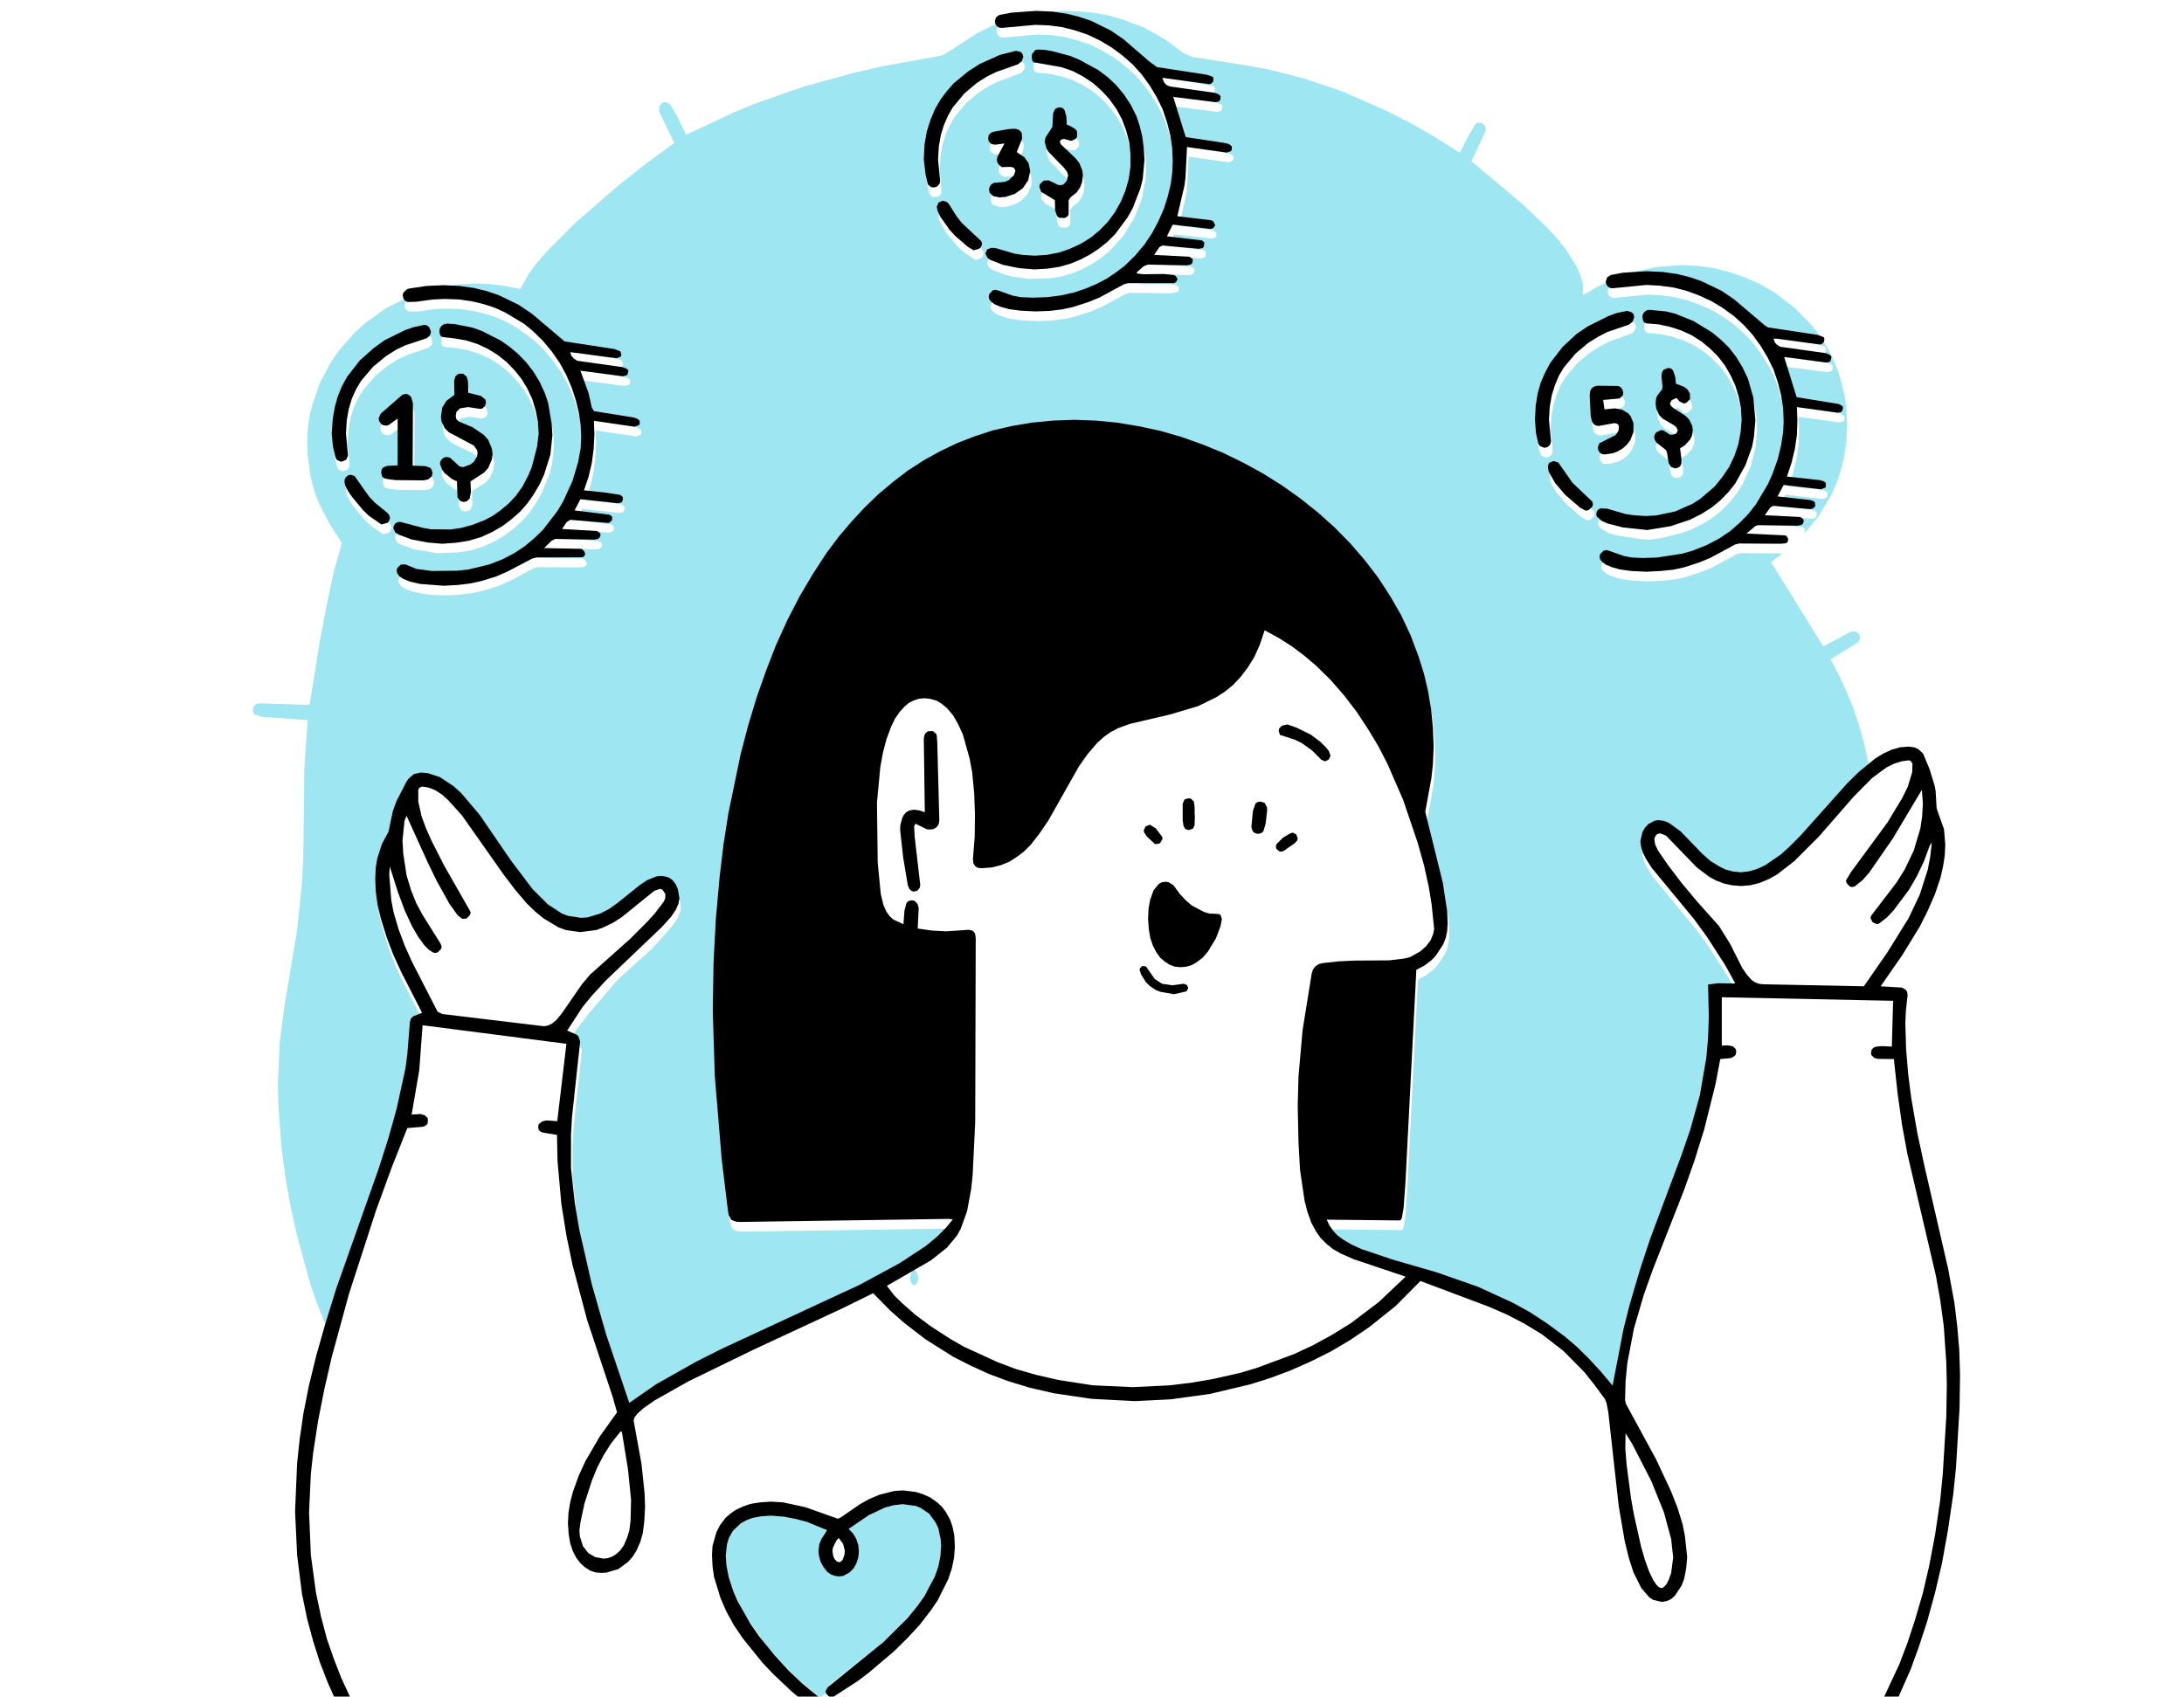 <svg height="1000" node-id="1" sillyvg="true" template-height="1000" template-width="1287" version="1.1" viewBox="0 0 1287 1000" width="1287" xmlns="http://www.w3.org/2000/svg" xmlns:xlink="http://www.w3.org/1999/xlink"><defs node-id="40"></defs><path d="M 193.15 784.45 L 203.20 752.95 L 224.35 693.85 L 230.05 675.85 L 234.70 659.20 L 239.95 635.20 L 241.00 627.10 L 242.50 608.20 L 243.10 606.10 L 244.45 604.75 L 249.70 602.65 L 237.40 578.65 L 232.75 568.45 L 228.70 557.80 L 225.25 546.55 L 223.45 538.90 L 222.40 531.25 L 222.10 523.60 L 222.40 517.00 L 224.50 506.95 L 226.00 503.20 L 229.90 496.00 L 232.45 483.85 L 234.55 478.00 L 241.75 464.65 L 243.55 462.85 L 246.70 461.35 L 252.85 461.35 L 260.20 463.75 L 268.30 469.15 L 272.80 473.20 L 283.60 485.95 L 302.20 513.10 L 314.80 529.75 L 323.80 538.75 L 332.05 544.15 L 335.65 545.50 L 343.45 546.70 L 347.35 546.40 L 354.70 544.15 L 359.95 541.45 L 364.75 538.00 L 378.25 527.20 L 382.30 524.50 L 387.85 522.25 L 390.55 521.95 L 393.40 522.40 L 395.50 523.15 L 397.30 524.50 L 399.25 527.05 L 400.45 529.90 L 401.05 532.60 L 401.20 536.50 L 398.95 541.75 L 395.65 546.40 L 384.40 559.00 L 363.70 577.75 L 347.80 596.35 L 339.25 607.45 L 335.65 613.30 L 340.75 615.55 L 342.55 617.95 L 342.85 619.60 L 338.05 664.00 L 337.45 674.50 L 337.45 694.30 L 339.70 714.85 L 342.40 730.75 L 349.75 762.85 L 358.15 792.25 L 371.80 832.60 L 387.55 821.65 L 410.65 808.60 L 426.10 800.80 L 491.65 770.65 L 521.80 755.50 L 531.10 750.25 L 546.40 740.20 L 553.15 734.65 L 558.40 729.40 L 562.45 724.45 L 560.05 724.15 L 437.05 725.95 L 433.15 725.35 L 431.20 723.70 L 430.00 719.80 L 426.25 688.90 L 423.85 663.40 L 421.45 623.05 L 421.00 601.75 L 421.45 573.10 L 422.80 547.45 L 425.05 522.40 L 430.15 485.35 L 437.35 450.55 L 441.85 433.30 L 446.80 416.95 L 452.35 401.20 L 458.20 386.05 L 464.95 371.20 L 472.15 357.25 L 479.95 344.05 L 488.05 331.60 L 495.25 322.00 L 502.75 313.15 L 510.55 304.75 L 518.65 296.95 L 527.20 289.75 L 536.05 283.00 L 545.35 277.00 L 555.10 271.60 L 565.15 266.80 L 575.65 262.75 L 586.30 259.30 L 597.55 256.75 L 609.10 254.80 L 621.40 253.60 L 634.15 253.15 L 646.60 253.60 L 659.20 254.80 L 671.80 256.90 L 684.55 259.60 L 697.00 263.20 L 709.30 267.55 L 721.45 272.50 L 733.45 278.35 L 745.00 284.65 L 756.25 291.70 L 767.05 299.35 L 777.40 307.60 L 787.30 316.45 L 796.60 325.90 L 805.15 335.80 L 813.10 346.15 L 820.30 357.25 L 826.75 368.50 L 832.30 380.35 L 836.95 392.80 L 840.10 402.85 L 842.50 413.05 L 844.30 423.70 L 845.35 434.50 L 845.80 445.75 L 845.35 456.40 L 844.45 464.50 L 840.85 484.15 L 851.20 526.00 L 853.75 542.50 L 854.05 549.85 L 853.75 554.65 L 852.85 558.85 L 851.35 562.45 L 847.15 568.90 L 844.60 571.60 L 840.25 574.90 L 835.60 577.30 L 829.15 703.15 L 828.10 717.55 L 827.05 723.70 L 826.30 724.90 L 825.40 725.05 L 782.80 724.60 L 784.30 727.90 L 786.40 730.90 L 788.95 733.75 L 797.20 739.15 L 803.05 741.85 L 821.20 748.00 L 847.60 755.65 L 872.05 764.20 L 892.60 773.65 L 902.65 779.20 L 912.70 785.80 L 922.90 793.30 L 930.10 799.45 L 944.20 814.00 L 951.25 822.40 L 957.70 788.95 L 961.30 774.70 L 967.45 753.85 L 973.45 735.70 L 991.75 686.80 L 997.00 671.65 L 1002.70 651.10 L 1006.45 629.35 L 1007.50 617.65 L 1007.95 605.05 L 1007.50 586.00 L 1013.50 585.25 L 1023.25 585.40 L 1023.25 584.80 L 1017.70 574.75 L 1007.20 558.40 L 999.25 547.45 L 974.35 517.30 L 970.90 511.90 L 969.10 508.30 L 968.05 504.85 L 967.60 501.55 L 968.80 496.30 L 970.30 493.60 L 974.20 490.15 L 978.40 489.10 L 981.40 489.55 L 984.25 490.60 L 987.25 492.40 L 991.30 495.70 L 1004.20 509.05 L 1009.00 513.25 L 1014.40 516.55 L 1018.15 518.35 L 1022.35 519.40 L 1027.00 519.85 L 1034.65 518.65 L 1042.30 515.05 L 1052.20 507.70 L 1064.65 495.25 L 1087.15 469.90 L 1094.80 462.10 L 1102.30 455.50 L 1098.85 439.60 L 1095.40 427.00 L 1091.50 415.60 L 1084.60 399.70 L 1078.75 388.60 L 1094.20 379.00 L 1096.00 376.90 L 1095.85 374.20 L 1093.90 372.25 L 1090.90 372.25 L 1074.40 380.95 L 1043.65 331.30 L 1050.40 326.20 L 1025.80 326.05 L 1023.40 326.65 L 1009.00 334.45 L 1002.10 337.30 L 993.25 340.15 L 986.95 341.50 L 979.60 342.25 L 971.05 342.70 L 962.20 342.25 L 955.60 341.35 L 950.80 340.00 L 947.20 338.50 L 945.10 336.85 L 943.90 335.50 L 943.60 334.00 L 943.90 332.35 L 946.00 330.25 L 947.65 329.95 L 957.85 333.40 L 962.50 334.30 L 969.25 334.60 L 977.65 334.30 L 992.20 332.05 L 998.50 330.25 L 1006.75 326.95 L 1013.95 323.20 L 1020.40 318.85 L 1026.25 313.75 L 1031.35 308.50 L 1035.70 302.95 L 1042.75 291.10 L 1045.45 285.10 L 1048.60 276.25 L 1050.55 268.15 L 1051.75 260.35 L 1052.05 254.50 L 1051.75 246.40 L 1050.55 238.60 L 1048.60 230.95 L 1046.05 223.45 L 1042.60 216.40 L 1038.55 209.65 L 1033.90 203.20 L 1028.50 197.20 L 1022.50 191.80 L 1016.05 187.15 L 1009.30 183.10 L 1002.10 179.80 L 994.75 177.10 L 987.10 175.15 L 979.15 174.10 L 971.20 173.65 L 951.40 175.60 L 949.75 175.45 L 948.40 174.55 L 947.50 173.20 L 947.50 170.35 L 949.00 168.25 L 950.20 167.80 L 957.25 166.45 L 971.35 165.55 L 980.80 166.00 L 989.20 167.20 L 996.55 169.00 L 1003.60 171.40 L 1015.45 177.10 L 1022.95 182.20 L 1040.95 197.50 L 1042.90 198.70 L 1071.85 203.05 L 1075.60 204.40 L 1076.05 205.15 L 1075.90 207.10 L 1075.30 208.00 L 1073.35 208.75 L 1046.05 205.30 L 1046.95 207.70 L 1048.30 209.05 L 1050.10 210.10 L 1076.80 213.85 L 1078.90 214.60 L 1080.25 215.80 L 1079.65 218.50 L 1077.25 219.40 L 1052.35 216.10 L 1059.70 239.80 L 1082.05 243.25 L 1084.60 243.85 L 1086.85 245.20 L 1087.00 246.85 L 1086.55 247.90 L 1085.80 248.65 L 1083.85 248.95 L 1059.85 245.65 L 1060.15 253.75 L 1059.85 262.15 L 1058.65 270.40 L 1056.70 278.50 L 1054.00 286.60 L 1073.35 288.70 L 1075.45 289.30 L 1076.80 290.20 L 1076.95 292.60 L 1076.50 293.20 L 1073.95 294.10 L 1052.05 291.55 L 1048.45 298.30 L 1067.50 300.40 L 1069.45 301.00 L 1070.50 301.75 L 1070.65 304.15 L 1069.15 305.50 L 1067.65 305.80 L 1045.90 303.85 L 1044.10 304.90 L 1040.95 309.40 L 1061.80 310.45 L 1063.60 311.65 L 1063.45 314.20 L 1071.55 304.45 L 1078.90 292.30 L 1082.05 285.25 L 1084.75 277.45 L 1086.70 269.35 L 1088.05 260.35 L 1088.50 250.15 L 1088.05 241.45 L 1087.00 233.20 L 1085.20 225.55 L 1082.95 218.20 L 1079.95 211.00 L 1076.35 204.25 L 1072.45 197.95 L 1067.95 192.10 L 1057.60 181.45 L 1046.05 172.60 L 1037.50 167.65 L 1028.65 163.60 L 1019.50 160.45 L 1010.05 158.05 L 1000.60 156.70 L 991.15 156.25 L 976.60 157.30 L 961.15 160.60 L 953.50 163.30 L 941.05 169.15 L 932.95 173.95 L 932.65 167.20 L 931.30 162.25 L 929.05 157.15 L 922.75 146.95 L 918.55 141.70 L 911.80 134.20 L 896.65 119.80 L 867.10 95.05 L 875.50 77.05 L 875.35 74.35 L 873.25 72.40 L 870.55 72.40 L 869.50 73.15 L 866.35 78.25 L 860.20 89.95 L 844.60 80.20 L 830.20 71.95 L 816.85 65.20 L 790.90 53.80 L 768.10 46.15 L 748.75 41.20 L 735.25 38.65 L 702.70 33.55 L 697.45 31.30 L 688.00 24.25 L 681.70 20.35 L 673.60 16.00 L 661.15 11.35 L 653.80 9.25 L 646.15 7.75 L 637.75 6.85 L 628.45 6.40 L 619.15 6.70 L 610.90 7.60 L 596.20 10.90 L 584.20 15.40 L 576.25 19.30 L 556.45 32.05 L 554.50 32.80 L 518.35 39.40 L 502.90 43.00 L 473.95 50.95 L 445.00 61.00 L 432.10 66.40 L 404.35 79.45 L 398.65 67.90 L 395.20 61.90 L 393.55 60.55 L 392.20 60.25 L 390.55 60.40 L 388.45 62.50 L 388.45 65.80 L 397.30 84.25 L 380.35 96.70 L 364.60 109.15 L 338.35 131.95 L 322.30 148.15 L 315.70 155.80 L 311.80 161.05 L 306.55 170.35 L 297.85 168.55 L 289.15 167.50 L 280.45 167.05 L 271.90 167.50 L 263.95 168.40 L 256.15 169.90 L 248.65 172.15 L 241.15 174.85 L 227.50 181.60 L 215.20 190.45 L 209.65 195.40 L 199.90 206.35 L 195.55 212.50 L 188.65 225.25 L 183.85 239.05 L 182.20 246.25 L 181.30 253.45 L 181.00 260.95 L 181.30 268.45 L 183.10 281.20 L 185.35 289.75 L 188.05 296.95 L 194.05 308.50 L 200.80 319.00 L 201.25 320.35 L 200.80 322.75 L 196.90 336.10 L 193.45 352.00 L 188.50 377.50 L 182.50 415.15 L 180.85 415.45 L 152.95 414.55 L 151.45 414.85 L 150.10 415.60 L 149.20 416.95 L 148.90 418.45 L 149.20 419.95 L 149.95 421.15 L 154.30 422.50 L 181.30 424.45 L 179.35 452.50 L 178.75 503.50 L 178.00 519.70 L 175.15 547.90 L 167.65 592.75 L 164.80 614.50 L 163.75 638.80 L 164.05 651.70 L 165.85 676.45 L 168.25 694.45 L 171.25 711.25 L 174.85 727.45 L 182.50 755.50 L 186.25 766.75 L 193.15 784.45 Z M 935.35 306.70 L 932.05 304.90 L 923.20 297.25 L 917.35 290.35 L 915.25 287.05 L 913.60 283.75 L 913.30 279.70 L 913.90 278.50 L 916.45 277.45 L 919.30 278.35 L 927.55 290.20 L 939.25 301.30 L 939.70 302.95 L 939.25 304.45 L 937.00 306.40 L 935.35 306.70 Z M 937.75 238.75 L 938.05 236.20 L 938.80 234.70 L 940.15 233.65 L 942.25 233.05 L 952.90 232.90 L 954.55 233.20 L 956.05 233.95 L 957.10 235.45 L 957.55 237.10 L 957.25 238.75 L 956.50 239.80 L 954.40 240.85 L 947.35 241.00 L 945.70 241.45 L 946.45 247.00 L 954.70 246.55 L 958.75 248.05 L 961.90 251.05 L 963.55 255.10 L 963.70 257.20 L 963.55 260.35 L 961.75 265.00 L 959.65 267.85 L 957.10 270.10 L 954.25 271.75 L 948.70 273.40 L 945.10 273.40 L 943.75 272.50 L 942.85 271.15 L 942.55 269.50 L 943.45 266.95 L 953.05 262.15 L 954.70 259.60 L 955.00 257.50 L 954.70 256.15 L 953.80 255.40 L 952.30 255.10 L 943.15 256.75 L 940.30 255.85 L 939.25 254.50 L 938.35 251.05 L 937.75 238.75 Z M 973.30 188.35 L 979.15 188.80 L 984.85 189.70 L 990.55 191.50 L 992.50 191.35 L 992.35 192.10 L 1002.55 196.75 L 1007.65 200.05 L 1017.10 207.85 L 1021.45 212.65 L 1025.35 217.90 L 1028.65 223.75 L 1031.50 230.35 L 1033.60 237.25 L 1034.95 244.90 L 1035.40 253.45 L 1034.50 263.50 L 1031.80 274.45 L 1026.85 285.40 L 1023.55 290.65 L 1019.50 295.75 L 1014.85 300.55 L 1009.75 304.75 L 1003.60 308.65 L 996.70 312.10 L 991.30 314.05 L 978.85 317.20 L 971.65 318.10 L 967.30 317.80 L 952.60 315.55 L 948.10 314.20 L 943.00 311.35 L 941.65 308.80 L 941.95 307.30 L 942.70 306.10 L 944.05 305.35 L 947.95 305.50 L 958.75 308.65 L 963.70 309.40 L 970.45 309.85 L 976.75 309.55 L 988.15 307.15 L 998.35 302.65 L 1003.00 299.65 L 1011.25 292.60 L 1015.90 286.90 L 1019.95 280.90 L 1023.10 274.30 L 1025.35 267.55 L 1026.70 260.35 L 1027.30 253.00 L 1026.85 245.95 L 1025.50 239.20 L 1023.55 232.90 L 1020.70 226.75 L 1017.40 221.05 L 1013.35 215.80 L 1008.70 211.15 L 1003.60 206.95 L 997.90 203.35 L 991.75 200.50 L 985.30 198.40 L 978.40 196.90 L 971.20 196.30 L 970.00 195.85 L 969.25 194.80 L 968.80 192.55 L 969.10 190.90 L 970.15 189.40 L 971.65 188.50 L 973.30 188.35 Z M 976.60 243.40 L 976.90 240.40 L 977.65 238.75 L 980.35 235.30 L 980.65 233.80 L 980.05 227.05 L 980.50 224.80 L 981.40 223.60 L 982.75 222.85 L 983.95 222.55 L 985.90 223.00 L 986.95 224.20 L 988.15 227.80 L 988.60 231.85 L 993.25 233.65 L 995.20 235.00 L 996.85 237.70 L 997.15 239.50 L 996.85 241.00 L 994.75 243.10 L 993.25 243.55 L 991.90 243.25 L 988.90 240.25 L 986.05 241.60 L 985.00 243.55 L 985.60 244.90 L 987.10 246.25 L 994.15 250.75 L 996.40 253.00 L 998.20 256.75 L 998.50 259.45 L 998.05 262.45 L 997.00 264.70 L 993.85 268.15 L 991.00 269.95 L 991.90 276.85 L 991.75 279.10 L 991.00 280.60 L 989.80 281.35 L 988.15 281.80 L 986.65 281.50 L 984.85 280.15 L 982.75 271.00 L 977.20 266.65 L 976.15 265.15 L 975.70 263.35 L 976.15 261.70 L 978.25 259.60 L 981.25 259.45 L 985.00 261.85 L 986.20 262.00 L 988.45 261.40 L 989.65 259.45 L 989.05 257.80 L 987.55 256.45 L 980.65 252.40 L 978.55 250.15 L 976.90 246.25 L 976.60 243.40 Z M 959.65 188.95 L 962.35 189.70 L 963.55 190.75 L 964.00 192.55 L 963.70 193.90 L 962.05 196.30 L 948.10 201.40 L 942.85 204.10 L 936.85 207.85 L 929.35 214.15 L 922.45 222.40 L 919.60 227.20 L 917.20 232.90 L 915.40 238.75 L 914.20 245.50 L 913.75 253.15 L 914.95 265.60 L 914.65 267.25 L 913.90 268.45 L 912.55 269.35 L 911.05 269.65 L 908.35 268.60 L 906.70 264.55 L 905.50 253.15 L 905.95 244.60 L 907.15 237.40 L 908.95 231.10 L 911.65 224.95 L 914.65 219.40 L 917.95 214.60 L 925.90 206.05 L 936.55 198.10 L 948.55 192.10 L 953.35 190.30 L 959.65 188.95 Z M 574.75 153.25 L 567.55 148.30 L 563.95 144.85 L 557.50 137.05 L 553.45 130.00 L 553.00 127.60 L 554.05 125.05 L 556.45 124.00 L 559.00 124.75 L 560.35 126.25 L 564.55 133.00 L 567.70 137.05 L 571.00 140.35 L 578.05 146.20 L 579.25 147.85 L 579.70 149.35 L 579.25 151.00 L 578.20 152.20 L 574.75 153.25 Z M 581.65 155.20 L 582.70 152.65 L 585.40 151.75 L 588.10 152.05 L 598.75 155.20 L 603.70 155.95 L 610.45 156.40 L 617.80 155.95 L 624.85 154.60 L 631.45 152.35 L 637.90 149.35 L 643.75 145.75 L 649.15 141.25 L 653.95 136.30 L 658.00 130.75 L 661.45 124.60 L 664.15 118.15 L 666.10 111.25 L 667.15 103.90 L 667.15 96.55 L 666.40 89.50 L 664.60 82.60 L 662.20 76.15 L 658.90 70.00 L 654.85 64.30 L 650.20 59.20 L 645.10 54.70 L 639.25 50.80 L 632.95 47.50 L 626.20 45.25 L 619.00 43.60 L 611.35 42.85 L 610.00 42.40 L 609.25 41.35 L 608.95 39.40 L 609.10 37.60 L 611.05 35.20 L 612.40 34.90 L 616.30 35.05 L 620.80 35.80 L 631.60 38.65 L 637.00 40.90 L 648.25 47.05 L 653.65 51.10 L 658.75 55.90 L 663.25 61.30 L 667.30 67.45 L 670.75 74.35 L 672.55 79.90 L 674.05 85.90 L 674.95 92.50 L 675.40 99.85 L 675.10 105.70 L 672.85 117.10 L 668.50 128.35 L 662.05 138.85 L 653.65 148.15 L 648.85 152.05 L 643.45 155.65 L 637.75 158.65 L 631.60 161.20 L 625.15 163.00 L 618.10 164.05 L 606.25 164.35 L 596.50 163.00 L 592.00 161.80 L 584.65 158.95 L 582.85 157.60 L 581.65 155.20 Z M 596.20 104.05 L 591.40 104.20 L 589.90 103.15 L 588.85 101.80 L 588.40 100.00 L 588.70 98.20 L 592.90 90.25 L 587.35 91.00 L 585.70 90.70 L 584.35 89.95 L 583.45 88.60 L 583.30 87.10 L 583.60 85.30 L 584.95 83.95 L 586.45 83.35 L 594.85 81.85 L 598.45 81.55 L 600.55 81.85 L 602.05 82.75 L 603.10 84.10 L 603.25 87.55 L 600.10 95.35 L 604.60 98.35 L 606.40 100.30 L 607.75 104.05 L 608.05 106.60 L 607.75 109.45 L 605.50 114.40 L 601.60 118.45 L 599.05 119.95 L 593.50 121.75 L 590.50 122.05 L 587.80 121.75 L 585.10 120.55 L 584.20 119.35 L 583.75 117.40 L 584.20 115.75 L 585.10 114.40 L 586.60 113.50 L 593.05 112.90 L 595.45 111.85 L 598.45 109.00 L 599.35 106.45 L 598.90 105.25 L 598.00 104.35 L 596.20 104.05 Z M 616.60 89.20 L 617.05 86.80 L 621.10 80.50 L 621.55 72.55 L 622.60 70.15 L 623.65 69.40 L 625.30 68.95 L 627.25 69.40 L 628.30 70.60 L 629.35 74.35 L 629.65 79.15 L 632.35 80.35 L 634.90 82.00 L 635.65 83.20 L 635.95 84.85 L 635.65 86.35 L 633.70 88.45 L 631.00 88.60 L 627.85 87.55 L 626.35 88.00 L 625.45 89.05 L 626.05 90.70 L 627.55 92.65 L 634.75 98.95 L 637.00 101.80 L 638.80 106.30 L 639.10 109.15 L 638.65 112.90 L 637.45 116.20 L 635.35 119.20 L 631.75 122.05 L 630.70 123.70 L 630.70 132.10 L 630.10 133.15 L 628.45 134.20 L 625.15 134.05 L 623.95 133.15 L 622.75 129.85 L 622.60 123.70 L 616.00 119.95 L 613.75 117.40 L 613.45 115.90 L 613.75 114.25 L 616.00 112.15 L 619.00 112.00 L 624.55 114.70 L 626.05 114.85 L 627.70 114.40 L 628.90 113.50 L 629.65 112.15 L 630.40 109.00 L 629.80 107.05 L 628.15 104.80 L 618.85 95.20 L 617.65 93.25 L 616.60 89.20 Z M 589.90 14.50 L 597.10 13.15 L 611.50 12.10 L 621.10 12.55 L 629.50 13.75 L 636.70 15.55 L 643.90 17.95 L 655.45 23.65 L 662.95 28.75 L 678.25 41.95 L 682.75 45.25 L 714.70 50.50 L 716.05 51.70 L 715.90 53.80 L 715.30 54.55 L 713.35 55.30 L 685.90 51.55 L 686.95 54.25 L 688.30 55.75 L 690.25 56.65 L 708.40 59.05 L 716.65 60.40 L 719.80 61.60 L 720.25 62.35 L 720.10 64.30 L 719.50 65.35 L 717.40 65.95 L 692.35 62.80 L 699.70 86.50 L 722.50 89.95 L 726.10 91.15 L 727.00 92.95 L 726.40 94.75 L 723.85 95.65 L 700.45 92.35 L 699.55 110.50 L 698.95 115.15 L 694.75 133.15 L 714.85 135.55 L 716.80 137.20 L 716.80 139.60 L 714.25 140.65 L 692.05 138.10 L 688.60 145.00 L 709.30 147.40 L 710.65 148.60 L 710.35 151.15 L 709.60 151.90 L 707.50 152.35 L 685.90 150.40 L 684.10 151.45 L 681.10 155.95 L 701.80 157.00 L 703.60 158.20 L 703.90 159.25 L 703.45 160.90 L 702.55 161.65 L 700.30 162.10 L 677.35 161.65 L 674.80 162.70 L 670.75 166.30 L 671.05 166.90 L 674.65 167.35 L 686.95 167.20 L 692.65 167.80 L 694.60 169.15 L 694.60 171.25 L 694.00 172.00 L 690.40 172.90 L 665.80 172.60 L 663.40 173.20 L 649.00 181.00 L 642.10 183.85 L 633.10 186.70 L 626.95 188.05 L 619.60 188.95 L 611.05 189.25 L 602.20 188.80 L 595.45 187.90 L 590.65 186.55 L 587.05 185.05 L 584.95 183.40 L 583.90 182.05 L 583.60 180.55 L 584.80 177.70 L 587.50 176.50 L 597.70 179.95 L 602.50 180.85 L 609.25 181.15 L 618.10 180.85 L 626.20 179.80 L 633.70 178.15 L 640.45 175.90 L 647.20 173.05 L 653.20 169.90 L 658.75 166.15 L 663.85 162.25 L 670.00 156.25 L 675.40 149.80 L 679.90 143.05 L 683.65 136.00 L 686.80 128.80 L 689.05 121.75 L 690.85 114.40 L 691.75 107.50 L 692.05 101.05 L 691.75 92.95 L 690.55 85.15 L 688.60 77.50 L 686.05 70.00 L 682.60 62.95 L 678.55 56.20 L 673.90 49.75 L 668.50 43.75 L 662.35 38.35 L 656.05 33.70 L 649.30 29.65 L 642.10 26.20 L 634.60 23.65 L 626.95 21.70 L 619.15 20.65 L 611.05 20.35 L 591.40 22.15 L 589.75 22.00 L 588.40 21.10 L 587.50 19.75 L 587.20 18.10 L 587.95 15.85 L 589.90 14.50 Z M 599.65 35.65 L 602.35 36.25 L 603.40 37.30 L 604.00 39.10 L 603.70 40.60 L 602.05 42.85 L 588.10 48.10 L 582.85 50.65 L 576.85 54.40 L 569.35 60.70 L 562.45 68.95 L 559.60 73.90 L 557.20 79.45 L 555.40 85.30 L 554.20 92.05 L 553.75 99.85 L 554.80 113.65 L 553.90 115.00 L 552.70 115.90 L 549.70 116.05 L 547.75 114.40 L 546.40 108.70 L 545.35 99.55 L 545.80 90.70 L 547.15 83.05 L 549.25 76.45 L 551.95 70.00 L 555.25 64.30 L 558.85 59.50 L 562.90 54.85 L 571.45 47.80 L 578.20 43.45 L 584.35 40.45 L 594.70 36.70 L 599.65 35.65 Z M 230.80 311.05 L 230.05 313.00 L 229.30 313.90 L 225.70 314.80 L 218.50 309.85 L 214.90 306.40 L 208.45 298.60 L 206.05 295.15 L 204.40 291.85 L 203.95 289.75 L 204.10 288.25 L 204.85 286.90 L 206.20 285.85 L 207.70 285.55 L 209.95 286.30 L 218.50 298.45 L 221.95 302.05 L 229.15 307.90 L 230.35 309.40 L 230.80 310.90 Z M 244.15 280.15 L 251.65 280.45 L 254.65 281.50 L 255.40 282.70 L 255.85 284.50 L 255.40 286.45 L 253.30 288.25 L 250.45 288.85 L 234.25 288.70 L 229.45 288.10 L 227.20 287.50 L 226.15 286.60 L 225.55 284.20 L 225.85 282.55 L 226.60 281.35 L 229.00 280.30 L 235.30 280.00 L 235.30 252.40 L 229.90 256.30 L 228.40 256.60 L 226.75 256.30 L 225.40 255.40 L 224.50 254.05 L 224.05 252.40 L 225.25 249.55 L 238.00 238.45 L 239.95 237.85 L 241.45 238.15 L 243.25 239.65 L 244.30 243.40 L 244.15 280.15 Z M 232.75 317.05 L 233.05 315.55 L 233.95 314.20 L 235.30 313.45 L 236.80 313.30 L 249.85 316.75 L 254.80 317.65 L 266.35 317.80 L 272.65 316.90 L 279.25 315.10 L 286.60 312.25 L 291.40 309.70 L 296.05 306.40 L 300.70 302.50 L 304.90 298.00 L 308.80 292.60 L 312.25 286.00 L 316.15 275.35 L 318.40 261.40 L 317.95 254.20 L 316.60 247.45 L 314.65 241.00 L 311.80 234.85 L 308.35 229.15 L 304.15 223.90 L 299.50 219.10 L 294.25 214.90 L 288.40 211.30 L 282.25 208.45 L 275.65 206.35 L 268.75 205.15 L 262.00 204.40 L 260.95 203.95 L 260.20 202.90 L 259.90 200.80 L 260.20 199.15 L 261.25 197.65 L 262.75 196.75 L 264.40 196.45 L 269.05 196.75 L 279.55 198.85 L 290.35 203.20 L 301.30 210.10 L 306.25 214.30 L 311.05 219.25 L 315.25 224.65 L 319.00 230.80 L 322.15 237.70 L 323.95 243.10 L 326.05 255.25 L 326.50 262.15 L 325.30 273.70 L 323.65 279.70 L 318.85 291.40 L 315.55 296.95 L 311.80 302.35 L 307.45 307.30 L 302.35 311.80 L 296.95 315.85 L 290.95 319.30 L 284.35 322.30 L 277.30 324.40 L 269.80 325.60 L 257.65 326.05 L 243.40 323.65 L 235.90 320.80 L 233.95 319.60 L 232.75 317.05 Z M 260.80 251.35 L 261.10 248.35 L 262.45 244.15 L 264.10 241.90 L 268.75 238.45 L 268.60 230.05 L 269.35 227.50 L 271.15 226.00 L 272.50 225.70 L 275.05 226.75 L 276.40 229.00 L 277.00 237.25 L 282.55 238.30 L 286.00 240.10 L 287.05 241.30 L 287.35 242.95 L 287.20 244.15 L 286.15 245.95 L 283.75 246.70 L 276.85 245.65 L 272.05 246.40 L 269.95 248.50 L 269.50 252.10 L 271.45 254.20 L 279.40 257.50 L 286.00 262.00 L 288.70 265.00 L 290.80 270.10 L 291.25 273.25 L 290.80 276.55 L 288.70 281.50 L 286.15 284.35 L 278.20 289.45 L 278.35 298.00 L 277.00 300.55 L 274.30 301.60 L 272.20 301.00 L 270.55 298.90 L 270.25 289.45 L 267.40 288.10 L 262.90 284.50 L 260.50 280.60 L 260.20 279.10 L 260.50 277.60 L 262.75 275.35 L 264.25 275.05 L 266.20 275.50 L 271.75 280.60 L 273.85 281.05 L 276.40 280.30 L 278.35 279.40 L 281.35 276.40 L 282.40 272.65 L 282.10 271.00 L 280.15 268.30 L 277.90 266.80 L 268.45 262.30 L 265.45 260.50 L 263.05 258.10 L 261.85 256.30 L 260.80 251.35 Z M 306.85 170.35 L 306.85 170.35 L 306.85 170.35 Z M 242.20 175.75 L 252.25 174.25 L 262.30 173.80 L 271.90 174.25 L 280.30 175.45 L 287.65 177.25 L 294.85 179.65 L 306.55 185.35 L 314.20 190.45 L 333.70 206.95 L 362.65 211.30 L 365.35 212.05 L 366.40 212.65 L 367.15 214.75 L 366.70 215.95 L 364.30 216.85 L 337.00 213.25 L 337.75 215.50 L 339.25 217.15 L 341.20 218.35 L 359.50 220.60 L 367.75 222.10 L 370.90 223.45 L 371.35 224.05 L 371.20 226.00 L 370.60 226.75 L 368.05 227.50 L 343.00 224.20 L 347.80 237.40 L 349.75 246.10 L 351.10 248.05 L 374.50 251.80 L 377.50 253.00 L 378.10 254.50 L 377.50 256.30 L 374.95 257.20 L 350.95 253.75 L 351.25 261.85 L 350.80 270.25 L 349.75 278.50 L 347.80 286.75 L 345.10 294.70 L 357.70 296.05 L 366.55 297.40 L 368.05 298.75 L 367.90 300.70 L 367.30 301.75 L 365.20 302.35 L 343.00 299.95 L 339.55 306.55 L 360.25 309.10 L 361.75 310.30 L 361.60 312.40 L 361.00 313.30 L 358.75 313.90 L 337.00 312.10 L 334.90 313.45 L 332.20 317.50 L 352.45 318.70 L 354.55 320.05 L 354.85 321.10 L 354.40 322.45 L 353.35 323.35 L 351.10 323.80 L 328.15 323.35 L 326.05 324.40 L 321.55 328.75 L 343.30 329.20 L 344.20 329.50 L 345.25 330.70 L 345.85 332.20 L 345.25 333.55 L 344.20 334.15 L 341.05 334.45 L 317.05 334.30 L 314.65 334.90 L 300.10 342.55 L 293.20 345.55 L 284.35 348.25 L 278.05 349.60 L 270.85 350.50 L 262.45 350.95 L 254.95 350.65 L 248.65 349.90 L 242.65 348.55 L 238.60 346.90 L 236.35 345.40 L 235.15 343.75 L 234.70 342.25 L 235.00 340.60 L 237.10 338.50 L 239.80 338.35 L 246.40 341.05 L 255.40 342.25 L 270.25 342.10 L 277.15 341.35 L 289.45 338.35 L 297.10 335.35 L 304.00 331.75 L 310.15 327.70 L 315.85 322.90 L 320.95 317.95 L 325.45 312.55 L 332.95 301.00 L 335.80 295.15 L 340.15 283.45 L 343.15 269.95 L 343.45 263.05 L 343.15 256.30 L 342.10 249.10 L 340.30 241.60 L 337.90 234.25 L 334.75 226.90 L 330.85 219.70 L 326.20 212.95 L 320.95 206.65 L 314.80 200.65 L 304.45 193.00 L 298.60 189.85 L 292.30 187.00 L 285.85 184.90 L 278.80 183.25 L 271.30 182.20 L 263.05 181.90 L 256.30 182.20 L 246.25 183.55 L 241.00 183.70 L 239.50 182.80 L 238.60 181.45 L 238.30 179.80 L 239.50 177.10 L 242.20 175.75 Z M 196.45 261.40 L 197.05 252.70 L 198.25 245.65 L 200.05 239.20 L 202.60 233.05 L 205.60 227.65 L 212.95 218.20 L 221.20 210.85 L 227.65 206.20 L 239.80 200.20 L 244.60 198.55 L 251.05 197.20 L 252.55 197.50 L 253.90 198.55 L 254.95 201.25 L 254.35 203.35 L 252.55 205.00 L 239.95 209.20 L 234.55 211.75 L 228.55 215.50 L 220.90 221.80 L 213.85 230.05 L 210.85 235.00 L 208.30 240.70 L 206.50 246.70 L 205.30 253.45 L 204.85 261.40 L 206.05 274.15 L 205.00 276.70 L 202.00 277.90 L 199.60 276.85 L 198.70 275.35 L 197.20 269.05 L 196.45 261.40 Z" fill="#9fe6f3" fill-rule="nonzero" node-id="42" stroke="none" target-height="826.2" target-width="953.4" target-x="148.9" target-y="6.4"/><path d="M 538.70 757.50 L 539.50 757.30 L 540.20 756.60 L 540.90 754.70 L 541.10 753.10 L 540.40 750.30 L 538.70 748.00 L 536.90 750.40 L 536.20 753.30 L 536.50 754.90 L 537.00 756.20 L 537.90 757.20 L 538.70 757.50 Z" fill="#9fe6f3" fill-rule="nonzero" node-id="44" stroke="none" target-height="9.5" target-width="4.9" target-x="536.2" target-y="748"/><path d="M 486.48 996.51 L 487.83 994.26 L 490.23 992.01 L 520.53 967.71 L 534.78 953.61 L 541.08 945.81 L 548.13 934.86 L 550.83 929.16 L 552.93 923.16 L 554.13 917.16 L 554.58 911.01 L 553.83 904.11 L 551.43 897.36 L 549.33 893.91 L 545.28 890.16 L 539.73 887.46 L 531.93 886.41 L 526.68 887.01 L 521.58 888.36 L 516.63 890.46 L 507.78 895.41 L 500.13 900.96 L 502.83 903.81 L 504.63 906.96 L 505.83 910.56 L 506.13 914.31 L 505.83 917.61 L 504.78 921.06 L 503.13 924.06 L 500.73 926.61 L 496.83 928.71 L 494.28 929.01 L 491.58 928.56 L 489.33 927.66 L 487.38 926.16 L 485.13 923.31 L 483.48 920.16 L 482.28 914.01 L 482.73 910.26 L 483.93 907.11 L 487.38 901.71 L 480.93 898.86 L 468.93 895.11 L 461.88 893.76 L 454.23 893.16 L 448.23 893.61 L 443.43 894.51 L 439.83 895.86 L 436.38 897.81 L 431.88 902.16 L 429.63 906.06 L 428.43 909.96 L 427.68 916.71 L 428.28 923.46 L 429.78 930.51 L 432.33 938.16 L 435.78 945.51 L 439.83 953.01 L 450.33 968.16 L 456.18 975.36 L 469.23 988.86 L 483.03 1000.56 L 486.78 998.01 L 486.48 996.51 Z" fill="#9fe6f3" fill-rule="nonzero" node-id="46" stroke="none" target-height="114.15" target-width="126.9" target-x="427.68" target-y="886.407"/><g node-id="105"><path d="M 1116.03 624.25 L 1106.73 624.10 L 1104.63 623.65 L 1102.83 622.00 L 1102.53 620.50 L 1102.98 618.70 L 1104.03 617.50 L 1105.68 616.90 L 1109.13 616.60 L 1114.83 616.90 L 1115.58 589.90 L 1014.63 587.80 L 1014.63 616.30 L 1018.08 616.15 L 1021.23 616.75 L 1022.88 618.40 L 1023.18 620.05 L 1022.73 621.85 L 1021.53 622.90 L 1020.03 623.65 L 1013.73 624.25 L 1010.88 639.25 L 1004.28 665.65 L 998.43 684.40 L 992.43 701.35 L 973.98 748.30 L 968.73 763.00 L 962.88 782.95 L 958.98 803.35 L 957.93 814.00 L 957.63 825.25 L 958.08 827.35 L 975.93 860.20 L 984.63 878.80 L 988.53 888.70 L 991.53 898.45 L 992.88 905.20 L 994.23 917.80 L 993.63 924.55 L 992.43 930.70 L 990.93 934.60 L 987.18 940.30 L 984.78 942.55 L 982.08 943.75 L 979.23 944.20 L 974.13 943.00 L 971.88 941.50 L 967.23 936.10 L 962.58 926.80 L 959.88 918.40 L 957.48 908.65 L 953.88 887.65 L 947.73 832.30 L 946.68 826.90 L 945.78 824.65 L 939.48 816.10 L 933.48 808.60 L 921.33 796.30 L 908.73 786.55 L 898.68 780.40 L 888.03 774.85 L 876.93 770.05 L 837.03 755.05 L 822.48 769.75 L 806.73 782.35 L 795.63 789.85 L 784.23 796.60 L 772.53 802.45 L 760.68 807.70 L 748.68 812.20 L 736.83 815.95 L 712.83 821.65 L 689.88 824.80 L 668.73 825.85 L 643.08 824.50 L 620.88 821.20 L 606.63 817.90 L 593.88 814.00 L 582.63 809.80 L 571.53 804.70 L 561.78 799.75 L 545.13 789.25 L 532.53 779.50 L 524.73 772.60 L 514.53 762.25 L 495.93 771.40 L 444.63 795.25 L 405.78 814.15 L 385.83 825.40 L 379.38 829.90 L 375.63 833.20 L 373.83 835.60 L 373.38 837.25 L 378.03 862.90 L 379.83 880.00 L 380.13 888.10 L 379.68 896.80 L 378.78 903.70 L 377.28 908.95 L 375.03 914.05 L 372.63 917.80 L 370.08 920.65 L 364.38 924.85 L 357.33 926.95 L 354.03 927.10 L 350.88 926.80 L 347.73 925.75 L 344.73 923.80 L 342.03 921.40 L 339.63 918.25 L 337.53 914.20 L 336.03 909.70 L 335.13 904.45 L 334.68 897.85 L 334.98 891.70 L 336.03 885.40 L 337.68 879.10 L 340.98 869.95 L 344.88 861.40 L 353.43 846.70 L 363.63 832.45 L 360.93 823.00 L 345.93 777.85 L 337.38 745.60 L 333.78 728.20 L 330.78 709.45 L 328.53 684.10 L 328.23 668.95 L 320.13 667.60 L 318.48 667.00 L 317.43 665.95 L 317.13 664.30 L 317.43 662.65 L 319.53 661.00 L 321.93 660.40 L 328.38 660.85 L 333.78 615.25 L 249.03 604.30 L 247.08 630.70 L 242.58 656.95 L 247.83 656.65 L 250.38 657.40 L 252.03 659.05 L 252.18 660.55 L 251.88 662.50 L 250.68 663.55 L 249.03 664.15 L 240.03 664.90 L 230.88 688.00 L 221.58 713.50 L 205.68 762.55 L 195.48 799.90 L 191.13 818.80 L 187.38 837.85 L 184.53 856.45 L 183.18 868.75 L 182.13 891.40 L 183.18 916.60 L 186.18 938.65 L 189.18 952.90 L 192.63 965.95 L 196.68 977.65 L 201.18 989.20 L 205.98 999.55 L 210.93 1008.85 L 221.58 1025.80 L 234.33 1042.30 L 255.48 1064.35 L 255.03 1065.85 L 252.78 1068.10 L 251.13 1068.40 L 249.78 1067.80 L 240.63 1061.05 L 233.88 1054.60 L 226.98 1047.10 L 218.88 1037.05 L 208.38 1021.60 L 202.83 1012.15 L 197.88 1002.40 L 193.08 991.60 L 188.43 979.60 L 184.53 967.30 L 180.93 953.95 L 177.93 939.25 L 175.08 916.45 L 173.88 890.80 L 175.08 862.60 L 176.58 848.35 L 178.83 832.90 L 181.98 817.00 L 186.33 799.15 L 191.58 780.70 L 198.18 759.40 L 223.38 688.15 L 229.08 670.15 L 233.73 653.50 L 238.98 629.50 L 240.03 621.40 L 241.53 602.50 L 242.13 600.40 L 243.48 599.05 L 248.73 596.95 L 236.43 572.95 L 231.78 562.75 L 227.73 552.10 L 224.28 540.85 L 222.48 533.20 L 221.43 525.55 L 221.13 517.90 L 221.43 511.30 L 222.33 506.05 L 225.03 497.50 L 228.93 490.30 L 231.48 478.15 L 233.58 472.30 L 239.43 460.90 L 240.78 458.95 L 243.93 456.25 L 247.98 455.35 L 251.88 455.65 L 259.23 458.05 L 267.33 463.45 L 271.83 467.50 L 282.63 480.25 L 301.23 507.40 L 313.83 524.05 L 322.83 533.05 L 331.08 538.45 L 334.68 539.80 L 342.48 541.00 L 346.38 540.70 L 353.73 538.45 L 358.98 535.75 L 363.78 532.30 L 377.28 521.50 L 381.33 518.80 L 386.88 516.55 L 389.58 516.25 L 392.43 516.70 L 394.53 517.45 L 396.33 518.80 L 398.28 521.35 L 399.48 524.20 L 400.38 529.60 L 399.78 532.75 L 398.28 536.20 L 395.43 540.40 L 390.03 546.40 L 357.18 577.75 L 348.63 587.05 L 343.23 593.65 L 334.23 607.45 L 339.78 609.85 L 340.83 610.75 L 341.88 613.90 L 337.08 658.30 L 336.48 668.80 L 336.48 688.60 L 338.73 709.15 L 341.43 725.05 L 348.78 757.15 L 357.18 786.55 L 370.83 826.90 L 386.58 815.95 L 409.68 802.90 L 425.13 795.10 L 506.58 757.30 L 530.13 744.55 L 545.43 734.50 L 552.18 728.95 L 557.43 723.70 L 561.48 718.75 L 559.08 718.45 L 436.08 720.25 L 433.83 720.10 L 430.98 719.05 L 429.48 716.35 L 429.03 714.10 L 425.28 683.20 L 421.23 634.30 L 420.03 596.05 L 420.48 567.40 L 421.83 541.75 L 424.08 516.70 L 426.33 497.95 L 429.18 479.65 L 436.38 444.85 L 440.88 427.60 L 445.83 411.25 L 451.38 395.50 L 457.23 380.35 L 463.98 365.50 L 471.18 351.55 L 478.98 338.35 L 487.08 325.90 L 494.28 316.30 L 501.78 307.45 L 509.58 299.05 L 517.68 291.25 L 526.23 284.05 L 535.08 277.30 L 544.38 271.30 L 554.13 265.90 L 564.18 261.10 L 574.68 257.05 L 585.33 253.60 L 596.58 251.05 L 608.13 249.10 L 620.43 247.90 L 633.18 247.45 L 645.63 247.90 L 658.23 249.10 L 670.83 251.20 L 683.58 253.90 L 696.03 257.50 L 708.33 261.85 L 720.48 266.80 L 732.48 272.65 L 744.03 278.95 L 755.28 286.00 L 766.08 293.65 L 776.43 301.90 L 786.33 310.75 L 795.63 320.20 L 804.18 330.10 L 812.13 340.45 L 819.33 351.55 L 825.78 362.80 L 831.33 374.65 L 835.98 387.10 L 839.13 397.15 L 841.53 407.35 L 843.33 418.00 L 844.38 428.80 L 844.83 440.05 L 844.38 450.70 L 843.48 458.80 L 839.88 478.45 L 850.23 520.30 L 852.78 536.80 L 853.08 544.15 L 852.78 548.95 L 851.88 553.15 L 850.38 556.75 L 846.18 563.20 L 843.63 565.90 L 839.28 569.20 L 834.63 571.60 L 828.18 697.45 L 827.13 711.85 L 826.08 718.00 L 825.33 719.20 L 824.43 719.35 L 781.83 718.90 L 783.33 722.20 L 785.43 725.20 L 787.98 728.05 L 791.43 730.60 L 796.23 733.45 L 802.08 736.15 L 820.23 742.30 L 846.63 749.95 L 871.08 758.50 L 891.63 767.95 L 901.68 773.50 L 911.73 780.10 L 921.93 787.60 L 929.13 793.75 L 936.18 800.65 L 943.23 808.30 L 950.28 816.70 L 956.73 783.25 L 960.33 769.00 L 966.48 748.15 L 972.48 730.00 L 990.78 681.10 L 996.03 665.95 L 1001.73 645.40 L 1005.48 623.65 L 1006.53 611.95 L 1006.98 599.35 L 1006.53 580.30 L 1012.53 579.55 L 1022.28 579.70 L 1022.28 579.10 L 1016.73 569.05 L 1006.23 552.70 L 998.28 541.75 L 973.38 511.60 L 969.93 506.20 L 968.13 502.60 L 967.08 499.15 L 966.63 495.85 L 967.83 490.60 L 969.33 487.90 L 971.43 485.65 L 975.18 483.70 L 977.43 483.40 L 980.43 483.85 L 983.28 484.90 L 990.33 490.00 L 1003.23 503.35 L 1008.03 507.55 L 1013.43 510.85 L 1017.18 512.65 L 1021.38 513.70 L 1026.03 514.15 L 1030.83 513.55 L 1035.48 512.20 L 1040.28 509.95 L 1049.43 503.65 L 1054.08 499.45 L 1060.98 492.55 L 1088.73 461.50 L 1095.63 454.75 L 1105.23 446.95 L 1109.88 444.10 L 1114.83 441.85 L 1119.63 440.50 L 1124.58 440.05 L 1128.03 440.50 L 1130.43 441.55 L 1133.28 444.25 L 1137.03 453.25 L 1140.03 463.00 L 1140.63 466.15 L 1141.23 476.50 L 1145.58 488.80 L 1146.33 497.80 L 1146.03 504.25 L 1144.98 510.85 L 1143.48 517.45 L 1140.18 527.20 L 1135.98 536.80 L 1131.33 546.10 L 1121.13 562.75 L 1108.23 581.35 L 1120.68 582.10 L 1122.93 583.30 L 1123.83 584.65 L 1124.13 586.60 L 1123.08 596.05 L 1122.78 602.80 L 1123.23 618.10 L 1124.43 632.80 L 1126.23 646.90 L 1129.83 667.75 L 1134.18 687.85 L 1147.98 747.70 L 1151.73 768.10 L 1153.38 781.75 L 1154.58 795.85 L 1155.03 810.55 L 1154.73 830.05 L 1152.63 865.15 L 1150.98 881.05 L 1147.83 902.35 L 1144.38 921.40 L 1140.33 938.65 L 1135.68 955.60 L 1130.73 970.75 L 1125.93 983.95 L 1115.13 1008.40 L 1110.03 1018.00 L 1102.08 1031.35 L 1095.33 1041.25 L 1084.38 1054.60 L 1079.73 1058.95 L 1078.23 1058.65 L 1077.03 1057.75 L 1075.83 1055.05 L 1077.33 1051.45 L 1096.38 1024.75 L 1108.68 1003.60 L 1119.18 981.10 L 1123.83 968.95 L 1128.48 954.85 L 1133.13 938.95 L 1136.88 922.75 L 1140.33 904.60 L 1143.33 884.20 L 1144.83 869.05 L 1146.93 834.85 L 1147.23 815.65 L 1146.93 803.20 L 1145.43 781.60 L 1143.33 766.15 L 1140.78 751.90 L 1123.98 680.05 L 1120.83 662.95 L 1118.28 644.95 L 1116.03 624.25 Z M 667.83 817.60 L 689.28 816.55 L 701.73 815.05 L 714.93 812.80 L 730.23 809.35 L 740.43 806.35 L 762.63 798.10 L 773.58 793.00 L 784.83 786.85 L 796.23 779.80 L 812.43 767.50 L 828.33 752.50 L 797.58 742.15 L 790.08 738.85 L 785.58 736.30 L 781.68 733.15 L 778.23 729.70 L 775.38 725.65 L 772.68 720.55 L 770.43 714.25 L 768.78 707.80 L 766.08 689.50 L 765.18 673.30 L 764.73 651.70 L 765.18 634.60 L 767.58 607.30 L 772.98 573.70 L 773.73 571.45 L 775.08 569.65 L 777.03 568.30 L 779.28 567.70 L 788.73 566.65 L 798.03 566.20 L 818.58 566.05 L 827.43 565.00 L 831.03 564.10 L 836.88 560.80 L 840.48 557.65 L 843.03 554.20 L 844.53 550.60 L 845.13 547.60 L 843.63 533.05 L 841.98 522.85 L 839.13 509.95 L 835.38 496.60 L 826.83 471.40 L 817.68 450.40 L 812.28 439.90 L 806.13 429.70 L 799.53 419.65 L 792.18 410.05 L 784.23 400.90 L 775.53 392.35 L 768.63 386.50 L 761.28 380.95 L 753.48 376.00 L 745.23 371.50 L 742.38 380.05 L 739.08 387.40 L 735.33 393.40 L 731.13 398.95 L 726.63 403.75 L 721.83 407.65 L 716.73 410.95 L 706.08 416.20 L 689.43 421.15 L 665.73 426.70 L 659.13 429.10 L 654.48 431.50 L 650.28 434.50 L 646.38 438.10 L 640.98 444.40 L 635.88 451.60 L 617.73 483.70 L 612.63 491.20 L 607.38 497.95 L 603.48 501.85 L 599.13 505.15 L 594.63 508.00 L 589.83 509.95 L 584.43 511.30 L 578.28 511.75 L 576.03 511.45 L 574.53 510.40 L 573.63 508.90 L 573.33 506.50 L 574.38 493.15 L 574.53 480.25 L 574.08 467.50 L 572.88 455.20 L 571.38 447.10 L 567.48 433.15 L 564.63 426.85 L 561.63 421.60 L 558.18 417.55 L 555.18 415.00 L 552.03 413.05 L 548.58 412.00 L 544.98 411.55 L 541.53 411.85 L 538.38 412.90 L 535.68 414.25 L 533.13 416.35 L 530.13 419.65 L 527.43 423.55 L 525.18 428.20 L 522.33 435.85 L 520.23 443.95 L 518.73 452.35 L 516.78 473.05 L 517.23 508.60 L 519.03 526.90 L 520.53 533.20 L 522.18 537.10 L 524.28 540.10 L 526.53 542.05 L 532.38 544.75 L 532.98 536.80 L 534.18 532.15 L 535.38 531.10 L 537.18 530.65 L 538.83 530.95 L 540.63 532.60 L 541.38 535.15 L 540.78 547.30 L 549.18 548.50 L 557.58 548.95 L 570.63 548.05 L 572.58 548.35 L 573.93 549.25 L 574.68 550.60 L 574.98 553.00 L 574.68 661.30 L 573.18 692.50 L 572.28 701.05 L 569.88 713.95 L 566.13 724.30 L 563.88 728.35 L 558.03 735.40 L 548.58 742.90 L 522.63 757.90 L 526.98 763.60 L 531.93 768.40 L 539.43 775.00 L 548.28 781.60 L 559.83 789.10 L 567.93 793.75 L 587.88 802.90 L 598.68 806.95 L 610.68 810.40 L 623.73 813.40 L 644.13 816.55 L 667.38 817.60 Z M 1098.33 581.35 L 1112.28 561.25 L 1124.73 541.15 L 1131.33 527.20 L 1135.98 512.65 L 1137.48 504.85 L 1138.38 496.60 L 1137.18 498.40 L 1133.73 507.70 L 1129.68 516.25 L 1125.03 524.35 L 1115.58 536.95 L 1111.68 541.00 L 1107.18 544.45 L 1105.98 544.75 L 1103.43 543.55 L 1102.23 541.00 L 1102.83 539.50 L 1117.53 520.30 L 1122.33 512.65 L 1127.73 501.40 L 1131.63 488.35 L 1132.68 481.30 L 1133.13 473.80 L 1132.53 465.55 L 1115.43 494.20 L 1101.63 514.15 L 1097.73 518.65 L 1093.08 522.40 L 1091.58 522.85 L 1090.08 522.55 L 1088.13 520.45 L 1087.83 518.95 L 1090.68 514.15 L 1112.28 484.75 L 1120.98 470.35 L 1124.28 463.60 L 1126.83 455.20 L 1126.98 450.10 L 1125.93 448.45 L 1124.73 448.15 L 1120.53 448.75 L 1116.18 450.10 L 1111.68 452.35 L 1103.13 458.65 L 1092.18 469.75 L 1071.78 493.15 L 1057.38 507.55 L 1047.33 515.35 L 1042.23 518.20 L 1036.83 520.45 L 1031.43 521.80 L 1025.88 522.25 L 1020.63 521.80 L 1015.83 520.75 L 1011.48 519.10 L 1007.28 516.85 L 999.93 511.30 L 981.78 492.55 L 978.33 491.20 L 976.53 491.65 L 975.48 492.85 L 974.88 494.35 L 975.33 497.65 L 976.98 501.25 L 982.98 509.95 L 991.08 520.60 L 1000.23 531.55 L 1012.98 545.80 L 1019.43 556.15 L 1026.78 570.70 L 1029.48 574.60 L 1032.18 577.60 L 1034.13 578.95 L 1036.38 579.85 L 1038.93 580.15 L 1098.33 581.35 Z M 229.68 510.70 L 229.38 515.65 L 230.58 530.65 L 231.93 537.70 L 234.93 547.90 L 238.68 557.80 L 243.03 567.40 L 257.88 596.35 L 260.73 597.70 L 320.58 604.90 L 322.98 604.45 L 325.38 603.25 L 327.93 601.15 L 331.23 597.10 L 342.93 580.15 L 347.73 574.45 L 371.28 553.45 L 381.33 543.40 L 385.83 538.45 L 391.08 531.55 L 391.98 529.60 L 392.13 527.05 L 390.48 524.50 L 388.98 523.90 L 385.53 525.10 L 366.63 540.40 L 361.38 543.85 L 355.38 546.70 L 351.33 548.20 L 341.88 549.40 L 333.48 548.20 L 329.28 546.70 L 320.28 541.30 L 315.33 537.25 L 310.38 532.45 L 303.63 524.50 L 296.88 515.65 L 272.28 480.70 L 264.18 471.70 L 260.58 468.40 L 256.38 465.70 L 252.48 464.20 L 248.73 463.60 L 247.08 464.35 L 246.48 465.55 L 246.48 472.45 L 248.43 481.15 L 250.98 488.05 L 254.28 495.55 L 261.78 510.25 L 276.93 536.80 L 277.38 537.85 L 276.93 539.35 L 274.83 541.45 L 272.43 541.60 L 269.58 539.35 L 264.78 532.60 L 257.28 519.10 L 252.18 508.60 L 239.58 480.85 L 238.38 483.85 L 237.18 495.40 L 237.63 503.05 L 239.58 515.95 L 242.28 524.80 L 245.28 532.30 L 248.88 539.05 L 259.68 556.30 L 260.28 558.10 L 259.83 559.45 L 257.88 561.40 L 256.53 561.70 L 255.18 561.40 L 252.63 559.75 L 250.08 557.20 L 246.48 552.25 L 242.88 546.10 L 238.53 536.65 L 234.48 525.85 L 229.68 510.70 Z M 366.48 844.00 L 365.73 843.70 L 360.33 850.45 L 355.83 857.50 L 351.93 865.00 L 348.93 872.35 L 344.43 886.15 L 342.18 896.65 L 341.43 902.05 L 341.73 905.65 L 343.53 911.35 L 346.68 915.40 L 350.73 917.80 L 355.68 918.70 L 358.23 918.40 L 360.78 917.50 L 363.33 915.85 L 365.58 913.75 L 367.68 910.75 L 369.48 906.55 L 370.83 902.20 L 371.58 896.50 L 371.88 884.05 L 370.08 866.20 L 366.48 844.00 Z M 957.93 844.75 L 957.78 853.90 L 958.53 863.20 L 961.08 882.85 L 962.88 892.90 L 967.08 911.65 L 969.33 919.45 L 971.88 926.50 L 974.28 931.45 L 976.23 934.30 L 977.73 935.65 L 979.23 936.10 L 980.43 935.50 L 982.08 933.70 L 983.43 931.00 L 984.78 927.25 L 985.98 917.95 L 984.78 907.15 L 980.58 891.55 L 973.08 872.95 L 961.98 851.35 L 957.93 844.75 Z" fill="#000000" fill-rule="nonzero" group-id="1" node-id="49" stroke="none" target-height="820.95" target-width="981.15" target-x="173.88" target-y="247.45"/><path d="M 500.13 901.15 L 502.83 904.00 L 504.63 907.15 L 505.83 910.75 L 506.13 914.50 L 505.83 917.80 L 504.78 921.25 L 503.13 924.25 L 500.73 926.80 L 496.83 928.90 L 494.28 929.20 L 491.58 928.75 L 489.33 927.85 L 487.38 926.35 L 485.13 923.50 L 483.48 920.35 L 482.58 916.90 L 482.28 914.20 L 482.73 910.45 L 483.93 907.30 L 487.38 901.90 L 475.68 897.10 L 468.93 895.30 L 461.88 893.95 L 454.23 893.35 L 448.23 893.80 L 443.43 894.70 L 439.83 896.05 L 436.38 898.00 L 431.88 902.35 L 429.63 906.25 L 428.43 910.15 L 427.68 916.90 L 428.13 922.90 L 429.48 929.80 L 432.18 938.05 L 434.73 943.90 L 442.23 957.10 L 447.33 964.45 L 456.33 975.55 L 464.88 984.85 L 472.83 992.35 L 481.38 999.40 L 489.18 1005.25 L 496.23 1009.75 L 507.03 1015.60 L 531.63 1026.55 L 532.98 1027.90 L 533.43 1029.10 L 533.13 1030.75 L 532.23 1032.10 L 530.88 1032.85 L 529.38 1033.15 L 522.03 1031.80 L 516.48 1029.85 L 508.23 1025.95 L 498.18 1020.25 L 487.98 1013.80 L 477.18 1005.85 L 466.53 997.00 L 456.03 987.10 L 449.43 980.20 L 437.58 965.50 L 432.33 957.70 L 427.98 949.75 L 424.53 941.80 L 420.78 929.50 L 419.88 923.20 L 419.58 916.30 L 419.88 911.20 L 422.13 903.25 L 424.23 899.05 L 427.53 894.70 L 430.23 892.30 L 433.68 889.90 L 437.88 887.95 L 442.23 886.45 L 447.78 885.55 L 454.38 885.10 L 461.58 885.55 L 474.63 888.40 L 493.68 895.15 L 495.03 894.70 L 506.58 886.75 L 511.83 883.75 L 518.13 881.05 L 527.13 878.80 L 532.38 878.50 L 539.73 879.40 L 543.93 880.75 L 548.28 882.70 L 552.63 885.85 L 555.33 888.40 L 557.58 891.55 L 559.83 895.60 L 561.33 899.95 L 562.38 905.20 L 562.68 911.65 L 562.23 918.10 L 560.88 924.55 L 558.78 930.85 L 552.63 943.15 L 548.58 949.15 L 541.98 957.70 L 534.63 965.65 L 526.83 973.30 L 511.83 986.05 L 505.23 991.00 L 490.38 1000.60 L 488.88 1000.30 L 486.78 998.20 L 486.48 996.70 L 487.83 994.45 L 520.53 967.90 L 534.78 953.80 L 541.08 946.00 L 544.83 940.60 L 550.83 929.35 L 552.93 923.35 L 554.13 917.35 L 554.58 911.20 L 554.28 907.15 L 552.93 900.85 L 551.43 897.55 L 547.53 892.15 L 542.58 888.85 L 539.73 887.65 L 531.93 886.60 L 526.68 887.20 L 521.58 888.55 L 511.98 893.05 L 500.13 901.15 Z M 497.88 914.20 L 496.83 910.00 L 494.28 906.55 L 492.78 908.20 L 490.83 912.25 L 490.53 914.50 L 490.98 916.90 L 491.73 918.85 L 493.08 920.35 L 494.28 920.80 L 495.48 920.50 L 496.53 919.45 L 497.58 916.60 L 497.88 914.20 Z" fill="#000000" fill-rule="nonzero" group-id="1" node-id="51" stroke="none" target-height="154.65" target-width="143.1" target-x="419.58" target-y="878.5"/><path d="M 684.93 45.85 L 685.98 48.55 L 687.33 50.05 L 689.28 50.95 L 715.68 54.70 L 717.93 55.45 L 719.28 56.65 L 719.13 58.60 L 718.53 59.65 L 716.43 60.25 L 691.38 57.10 L 698.73 80.80 L 721.53 84.25 L 724.08 84.85 L 725.88 86.20 L 725.88 88.15 L 725.43 89.05 L 722.88 89.95 L 699.48 86.65 L 698.58 104.80 L 697.98 109.45 L 693.78 127.45 L 713.88 129.85 L 715.08 130.60 L 716.13 132.85 L 714.93 134.50 L 713.28 134.95 L 691.08 132.40 L 687.63 139.30 L 708.33 141.70 L 709.68 142.90 L 709.38 145.45 L 708.63 146.20 L 706.53 146.65 L 684.93 144.70 L 683.13 145.75 L 680.13 150.25 L 700.83 151.30 L 702.63 152.50 L 702.93 153.55 L 702.48 155.20 L 701.58 155.95 L 699.33 156.40 L 676.38 155.95 L 673.83 157.00 L 669.78 160.60 L 670.08 161.20 L 673.68 161.65 L 685.98 161.50 L 691.68 162.10 L 692.88 162.70 L 693.93 164.50 L 693.03 166.30 L 691.68 166.90 L 664.83 166.90 L 662.43 167.50 L 648.03 175.30 L 641.13 178.15 L 632.13 181.00 L 625.98 182.35 L 618.63 183.25 L 610.08 183.55 L 601.23 183.10 L 594.48 182.20 L 589.68 180.85 L 586.08 179.35 L 583.98 177.70 L 582.93 176.35 L 582.63 174.85 L 582.93 173.35 L 585.03 171.10 L 586.53 170.80 L 587.88 171.10 L 596.73 174.25 L 601.53 175.15 L 608.28 175.45 L 617.13 175.15 L 625.23 174.10 L 632.73 172.45 L 639.48 170.20 L 646.23 167.35 L 652.23 164.20 L 657.78 160.45 L 662.88 156.55 L 669.03 150.55 L 674.43 144.10 L 678.93 137.35 L 682.68 130.30 L 685.83 123.10 L 688.08 116.05 L 689.88 108.70 L 690.78 101.80 L 691.08 95.35 L 690.78 87.25 L 689.58 79.45 L 687.63 71.80 L 685.08 64.30 L 681.63 57.25 L 677.58 50.50 L 672.93 44.05 L 667.53 38.05 L 661.38 32.65 L 655.08 28.00 L 648.33 23.95 L 641.13 20.50 L 633.63 17.95 L 625.98 16.00 L 618.18 14.95 L 610.08 14.65 L 590.43 16.45 L 588.78 16.30 L 587.43 15.40 L 586.53 14.05 L 586.23 12.40 L 586.98 10.15 L 588.93 8.80 L 596.13 7.45 L 610.53 6.40 L 620.13 6.85 L 628.53 8.05 L 635.73 9.85 L 642.93 12.25 L 654.48 17.95 L 661.98 23.05 L 677.28 36.25 L 681.78 39.55 L 711.18 44.05 L 714.63 45.25 L 715.08 46.00 L 714.93 48.10 L 713.43 49.45 L 712.38 49.60 L 684.93 45.85 Z" fill="#000000" fill-rule="nonzero" group-id="1" node-id="53" stroke="none" target-height="177.15" target-width="143.25" target-x="582.63" target-y="6.4"/><path d="M 336.03 207.55 L 336.78 209.80 L 338.28 211.45 L 340.23 212.65 L 366.78 216.40 L 369.03 217.15 L 370.38 218.35 L 369.63 221.05 L 367.08 221.80 L 342.03 218.50 L 346.83 231.70 L 348.78 240.40 L 350.13 242.35 L 373.53 246.10 L 375.63 246.85 L 376.98 248.05 L 376.98 249.85 L 376.53 250.60 L 373.98 251.50 L 349.98 248.05 L 350.28 256.15 L 349.83 264.55 L 348.78 272.80 L 346.83 281.05 L 344.13 289.00 L 356.73 290.35 L 365.58 291.70 L 367.08 293.05 L 366.93 295.00 L 366.33 296.05 L 364.23 296.65 L 342.03 294.25 L 338.58 300.85 L 359.28 303.40 L 360.78 304.60 L 360.63 306.70 L 358.98 308.20 L 357.78 308.20 L 336.03 306.40 L 333.93 307.75 L 331.23 311.80 L 351.78 313.00 L 353.73 314.35 L 353.88 315.40 L 353.43 316.75 L 352.38 317.65 L 350.13 318.10 L 327.18 317.65 L 325.08 318.70 L 320.58 323.05 L 342.33 323.50 L 343.23 323.80 L 344.28 325.00 L 344.88 326.50 L 344.28 327.85 L 343.23 328.45 L 316.08 328.60 L 313.68 329.20 L 299.13 336.85 L 292.23 339.85 L 283.38 342.55 L 277.08 343.90 L 269.88 344.80 L 261.48 345.25 L 247.68 344.20 L 241.68 342.85 L 237.63 341.20 L 235.38 339.70 L 234.18 338.05 L 233.73 336.55 L 234.03 334.90 L 236.13 332.80 L 238.83 332.65 L 245.43 335.35 L 254.43 336.55 L 269.28 336.40 L 276.18 335.65 L 288.48 332.65 L 296.13 329.65 L 303.03 326.05 L 309.18 322.00 L 314.88 317.20 L 319.98 312.25 L 328.53 301.15 L 331.98 295.30 L 337.38 283.45 L 340.68 272.35 L 342.18 264.25 L 342.48 257.35 L 342.18 250.60 L 341.13 243.40 L 339.33 235.90 L 336.93 228.55 L 333.78 221.20 L 329.88 214.00 L 325.23 207.25 L 319.98 200.95 L 313.83 194.95 L 308.88 190.90 L 297.63 184.15 L 291.33 181.30 L 284.88 179.20 L 277.83 177.55 L 270.33 176.50 L 262.08 176.20 L 255.33 176.50 L 245.28 177.85 L 240.03 178.00 L 238.53 177.10 L 237.63 175.75 L 237.33 174.10 L 237.63 172.60 L 239.73 170.50 L 241.23 170.05 L 251.28 168.55 L 261.33 168.10 L 270.93 168.55 L 279.33 169.75 L 286.68 171.55 L 293.88 173.95 L 305.58 179.65 L 313.23 184.75 L 332.73 201.25 L 362.13 205.75 L 365.58 207.10 L 366.18 209.05 L 365.73 210.25 L 363.33 211.15 L 336.03 207.55 Z" fill="#000000" fill-rule="nonzero" group-id="1" node-id="55" stroke="none" target-height="177.15" target-width="143.25" target-x="233.731" target-y="168.1"/><path d="M 1046.73 199.60 L 1045.08 199.60 L 1045.98 202.00 L 1047.33 203.35 L 1049.13 204.40 L 1075.83 208.15 L 1077.93 208.90 L 1079.28 210.10 L 1078.68 212.80 L 1077.93 213.40 L 1076.28 213.70 L 1051.38 210.40 L 1058.73 234.10 L 1083.63 238.15 L 1085.88 239.50 L 1086.03 240.55 L 1085.58 242.20 L 1084.83 242.95 L 1082.88 243.25 L 1058.88 239.95 L 1059.18 248.05 L 1058.88 256.45 L 1057.68 264.70 L 1055.73 272.80 L 1053.03 280.90 L 1072.38 283.00 L 1074.48 283.60 L 1075.83 284.50 L 1075.98 286.90 L 1075.53 287.50 L 1072.98 288.40 L 1051.08 285.85 L 1047.48 292.60 L 1066.53 294.70 L 1068.48 295.30 L 1069.53 296.05 L 1069.68 298.45 L 1068.18 299.80 L 1066.68 300.10 L 1044.93 298.15 L 1043.13 299.20 L 1039.98 303.70 L 1060.83 304.75 L 1062.63 305.95 L 1062.93 307.15 L 1062.48 308.65 L 1061.58 309.40 L 1059.48 309.85 L 1035.78 309.55 L 1034.28 310.15 L 1029.18 314.50 L 1051.83 315.55 L 1052.88 316.00 L 1053.78 317.80 L 1053.48 319.45 L 1052.43 320.20 L 1049.58 320.50 L 1024.83 320.35 L 1022.43 320.95 L 1008.03 328.75 L 1001.13 331.60 L 992.28 334.45 L 985.98 335.80 L 978.63 336.55 L 970.08 337.00 L 961.23 336.55 L 954.63 335.65 L 949.83 334.30 L 946.23 332.80 L 944.13 331.15 L 942.93 329.80 L 942.63 328.30 L 942.93 326.65 L 945.03 324.55 L 946.68 324.25 L 947.88 324.55 L 956.88 327.70 L 961.53 328.60 L 968.28 328.90 L 976.68 328.60 L 991.23 326.35 L 997.53 324.55 L 1005.78 321.25 L 1012.98 317.50 L 1019.43 313.15 L 1025.28 308.05 L 1030.38 302.80 L 1034.73 297.25 L 1041.78 285.40 L 1044.48 279.40 L 1047.63 270.55 L 1049.58 262.45 L 1050.78 254.65 L 1051.08 248.80 L 1050.78 240.70 L 1049.58 232.90 L 1047.63 225.25 L 1045.08 217.75 L 1041.63 210.70 L 1037.58 203.95 L 1032.93 197.50 L 1027.53 191.50 L 1021.53 186.10 L 1015.08 181.45 L 1008.33 177.40 L 1001.13 174.10 L 993.78 171.40 L 986.13 169.45 L 978.18 168.40 L 970.23 167.95 L 950.43 169.90 L 948.78 169.75 L 947.43 168.85 L 946.53 167.50 L 946.23 166.00 L 947.13 163.45 L 949.23 162.10 L 956.28 160.75 L 970.38 159.85 L 979.83 160.30 L 988.23 161.50 L 995.58 163.30 L 1002.63 165.70 L 1014.48 171.40 L 1021.98 176.50 L 1039.98 191.80 L 1041.93 193.00 L 1070.88 197.35 L 1074.63 198.70 L 1075.08 199.45 L 1074.93 201.40 L 1073.43 202.90 L 1072.38 203.05 L 1046.73 199.60 Z" fill="#000000" fill-rule="nonzero" group-id="1" node-id="57" stroke="none" target-height="177.15" target-width="143.4" target-x="942.631" target-y="159.85"/><path d="M 317.43 255.70 L 316.98 248.50 L 315.63 241.75 L 313.68 235.30 L 310.83 229.15 L 307.38 223.45 L 303.18 218.20 L 298.53 213.40 L 293.28 209.20 L 287.43 205.60 L 281.28 202.75 L 274.68 200.65 L 267.78 199.45 L 261.03 198.70 L 259.98 198.25 L 259.23 197.20 L 258.93 195.10 L 259.23 193.45 L 260.28 191.95 L 261.78 191.05 L 263.43 190.75 L 268.08 191.05 L 278.58 193.15 L 283.98 195.10 L 294.93 200.65 L 300.33 204.40 L 305.28 208.60 L 310.08 213.55 L 314.28 218.95 L 318.03 225.10 L 321.18 232.00 L 322.98 237.40 L 325.08 249.55 L 325.53 256.45 L 324.33 268.00 L 320.58 279.85 L 317.88 285.70 L 314.58 291.25 L 310.83 296.65 L 306.48 301.60 L 301.38 306.10 L 295.98 310.15 L 289.98 313.60 L 283.38 316.60 L 276.33 318.70 L 268.83 319.90 L 260.58 320.50 L 251.88 319.75 L 242.43 317.95 L 234.93 315.10 L 232.98 313.90 L 231.78 311.35 L 232.08 309.85 L 232.98 308.50 L 234.33 307.75 L 235.83 307.60 L 248.88 311.05 L 253.83 311.95 L 265.38 312.10 L 271.68 311.20 L 278.28 309.40 L 285.63 306.55 L 290.43 304.00 L 295.08 300.70 L 299.73 296.80 L 303.93 292.30 L 307.83 286.90 L 311.28 280.30 L 313.38 275.35 L 316.53 263.05 L 317.43 255.70 Z" fill="#000000" fill-rule="nonzero" group-id="1" node-id="59" stroke="none" target-height="129.75" target-width="93.75" target-x="231.78" target-y="190.75"/><path d="M 674.43 94.15 L 673.38 105.70 L 671.88 111.40 L 667.53 122.65 L 664.53 128.05 L 657.18 137.95 L 652.68 142.45 L 647.88 146.35 L 642.48 149.95 L 636.78 152.95 L 630.63 155.50 L 624.18 157.30 L 617.13 158.35 L 609.63 158.80 L 600.48 158.05 L 591.03 156.10 L 583.68 153.25 L 581.88 151.90 L 580.68 149.50 L 581.73 146.95 L 584.43 146.05 L 587.13 146.35 L 597.78 149.50 L 602.73 150.25 L 609.48 150.70 L 616.83 150.25 L 623.88 148.90 L 630.48 146.65 L 636.93 143.65 L 642.78 140.05 L 648.18 135.55 L 652.98 130.60 L 657.03 125.05 L 660.48 118.90 L 663.18 112.45 L 665.13 105.55 L 666.18 98.20 L 666.18 90.85 L 665.43 83.80 L 663.63 76.90 L 661.23 70.45 L 657.93 64.30 L 653.88 58.60 L 649.23 53.50 L 644.13 49.00 L 638.28 45.10 L 631.98 41.80 L 625.23 39.55 L 609.03 36.70 L 608.28 35.65 L 607.98 33.70 L 608.13 31.90 L 610.08 29.50 L 611.43 29.20 L 615.33 29.35 L 619.83 30.10 L 630.63 32.95 L 636.03 35.20 L 647.28 41.35 L 652.68 45.40 L 657.78 50.20 L 662.28 55.60 L 666.33 61.75 L 669.78 68.65 L 671.58 74.20 L 673.08 80.20 L 673.98 86.80 L 674.43 94.15 Z" fill="#000000" fill-rule="nonzero" group-id="1" node-id="61" stroke="none" target-height="129.6" target-width="93.75" target-x="580.681" target-y="29.2"/><path d="M 970.68 312.40 L 956.43 310.90 L 947.13 308.50 L 943.83 307.00 L 940.98 304.45 L 940.68 303.10 L 940.98 301.60 L 941.73 300.40 L 943.08 299.65 L 946.98 299.80 L 957.78 302.95 L 962.73 303.70 L 969.48 304.15 L 975.78 303.85 L 987.18 301.45 L 997.38 296.95 L 1002.03 293.95 L 1010.28 286.90 L 1014.93 281.20 L 1018.98 275.20 L 1022.13 268.60 L 1024.38 261.85 L 1025.73 254.65 L 1026.33 247.30 L 1025.88 240.25 L 1024.53 233.50 L 1022.58 227.20 L 1019.73 221.05 L 1016.43 215.35 L 1012.38 210.10 L 1007.73 205.45 L 1002.63 201.25 L 996.93 197.65 L 990.78 194.80 L 984.33 192.70 L 977.43 191.20 L 970.23 190.60 L 969.03 190.15 L 968.28 189.10 L 967.83 186.85 L 968.13 185.20 L 969.18 183.70 L 970.68 182.80 L 972.33 182.65 L 981.63 183.55 L 987.18 184.90 L 997.98 189.25 L 1008.78 195.85 L 1013.88 200.05 L 1018.83 204.85 L 1023.03 210.25 L 1026.78 216.40 L 1030.08 223.30 L 1033.23 234.40 L 1034.43 247.75 L 1033.53 257.80 L 1032.48 263.35 L 1028.58 274.15 L 1022.58 284.95 L 1018.53 290.05 L 1013.88 294.85 L 1008.78 299.05 L 1002.63 302.95 L 995.73 306.40 L 984.48 310.15 L 970.68 312.40 Z" fill="#000000" fill-rule="nonzero" group-id="1" node-id="63" stroke="none" target-height="129.75" target-width="93.75" target-x="940.681" target-y="182.65"/><path d="M 277.23 283.75 L 277.53 290.05 L 276.78 293.80 L 275.13 295.45 L 273.33 295.90 L 271.23 295.30 L 269.58 293.20 L 269.28 283.75 L 266.43 282.40 L 261.93 278.80 L 260.58 276.85 L 259.23 273.40 L 259.53 271.90 L 260.43 270.55 L 261.78 269.65 L 263.28 269.35 L 265.23 269.80 L 270.78 274.90 L 272.88 275.35 L 277.38 273.70 L 279.33 272.05 L 281.13 269.05 L 281.43 266.95 L 281.13 265.30 L 279.18 262.60 L 264.48 254.80 L 262.08 252.40 L 260.13 248.35 L 259.83 245.65 L 260.58 240.25 L 263.13 236.20 L 267.78 232.75 L 267.63 224.35 L 268.38 221.80 L 270.18 220.30 L 272.88 220.30 L 274.98 221.95 L 275.73 224.50 L 276.03 231.55 L 283.38 233.35 L 286.08 235.60 L 286.38 237.25 L 285.78 239.35 L 284.13 240.85 L 282.78 241.00 L 275.88 239.95 L 271.08 240.70 L 268.98 242.80 L 268.53 245.35 L 268.98 247.15 L 270.48 248.50 L 278.43 251.80 L 285.03 256.30 L 287.73 259.30 L 289.83 264.40 L 290.28 267.55 L 289.83 270.85 L 287.73 275.80 L 285.18 278.65 L 277.23 283.75 Z" fill="#000000" fill-rule="nonzero" group-id="1" node-id="65" stroke="none" target-height="75.6" target-width="31.05" target-x="259.231" target-y="220.3"/><path d="M 904.53 247.45 L 904.98 238.90 L 906.18 231.70 L 907.98 225.40 L 910.68 219.25 L 913.68 213.70 L 920.88 204.40 L 928.98 196.90 L 935.58 192.40 L 947.58 186.40 L 952.38 184.60 L 958.68 183.25 L 961.38 184.00 L 962.58 185.05 L 963.03 186.85 L 962.13 189.55 L 959.88 191.35 L 947.13 195.70 L 941.88 198.40 L 935.88 202.15 L 928.38 208.45 L 921.48 216.70 L 918.63 221.50 L 916.23 227.20 L 914.43 233.05 L 913.23 239.80 L 912.78 247.45 L 913.98 259.90 L 913.68 261.55 L 912.93 262.75 L 911.58 263.65 L 910.08 263.95 L 907.38 262.90 L 906.48 261.40 L 905.13 255.25 L 904.53 247.45 Z" fill="#000000" fill-rule="nonzero" group-id="1" node-id="67" stroke="none" target-height="80.7" target-width="58.5" target-x="904.53" target-y="183.25"/><path d="M 195.48 255.70 L 196.08 247.00 L 197.28 239.95 L 199.08 233.50 L 201.63 227.35 L 204.63 221.95 L 211.98 212.50 L 220.23 205.15 L 226.68 200.50 L 238.83 194.50 L 243.63 192.85 L 250.08 191.50 L 251.58 191.80 L 252.93 192.85 L 253.98 195.55 L 253.38 197.65 L 251.58 199.30 L 238.98 203.50 L 233.58 206.05 L 227.58 209.80 L 219.93 216.10 L 212.88 224.35 L 209.88 229.30 L 207.33 235.00 L 205.53 241.00 L 204.33 247.75 L 203.88 255.70 L 205.08 268.45 L 204.03 271.00 L 201.03 272.20 L 198.63 271.15 L 197.73 269.65 L 196.23 263.35 L 195.48 255.70 Z" fill="#000000" fill-rule="nonzero" group-id="1" node-id="69" stroke="none" target-height="80.7" target-width="58.5" target-x="195.481" target-y="191.5"/><path d="M 544.38 93.85 L 544.83 85.00 L 546.18 77.35 L 548.28 70.75 L 550.98 64.30 L 554.28 58.60 L 557.88 53.80 L 561.93 49.15 L 570.48 42.10 L 577.23 37.75 L 589.23 32.35 L 598.68 29.95 L 601.38 30.55 L 602.43 31.60 L 603.03 33.40 L 602.13 36.10 L 599.88 37.90 L 587.13 42.40 L 581.88 44.95 L 575.88 48.70 L 568.38 55.00 L 561.48 63.25 L 558.63 68.20 L 556.23 73.75 L 554.43 79.60 L 553.23 86.35 L 552.78 94.15 L 553.98 106.30 L 553.83 107.95 L 552.93 109.30 L 551.73 110.20 L 550.08 110.50 L 548.73 110.35 L 546.78 108.70 L 545.43 103.00 L 544.38 93.85 Z" fill="#000000" fill-rule="nonzero" group-id="1" node-id="71" stroke="none" target-height="80.55" target-width="58.65" target-x="544.38" target-y="29.95"/><path d="M 628.68 73.45 L 631.38 74.65 L 633.93 76.30 L 634.68 77.50 L 634.68 80.65 L 633.93 81.85 L 631.23 83.05 L 626.88 81.85 L 625.38 82.30 L 624.48 83.35 L 625.08 85.00 L 633.78 93.25 L 636.03 96.10 L 637.83 100.60 L 638.13 103.45 L 637.68 107.20 L 636.48 110.50 L 634.38 113.50 L 630.78 116.35 L 629.73 118.00 L 629.73 126.40 L 629.13 127.45 L 627.48 128.50 L 624.18 128.35 L 622.98 127.45 L 621.78 124.15 L 621.63 118.00 L 613.53 113.05 L 612.48 110.20 L 612.78 108.55 L 615.03 106.45 L 618.03 106.30 L 623.58 109.00 L 625.08 109.15 L 626.73 108.70 L 628.68 106.45 L 629.43 103.30 L 628.83 101.35 L 627.18 99.10 L 617.88 89.50 L 616.68 87.55 L 615.63 83.50 L 616.08 81.10 L 620.13 74.80 L 620.58 66.85 L 621.63 64.45 L 622.68 63.70 L 624.33 63.25 L 626.28 63.70 L 627.33 64.90 L 628.38 68.65 L 628.68 73.45 Z" fill="#000000" fill-rule="nonzero" group-id="1" node-id="73" stroke="none" target-height="65.25" target-width="25.65" target-x="612.481" target-y="63.25"/><path d="M 243.18 271.75 L 243.18 274.45 L 250.68 274.75 L 253.68 275.80 L 254.43 277.00 L 254.88 278.80 L 254.43 280.75 L 252.33 282.55 L 249.48 283.15 L 233.28 283.00 L 228.48 282.40 L 226.23 281.80 L 225.18 280.90 L 224.58 278.50 L 224.88 276.85 L 225.63 275.65 L 228.03 274.60 L 234.33 274.30 L 234.33 246.70 L 228.93 250.60 L 227.43 250.90 L 225.78 250.60 L 224.43 249.70 L 223.53 248.35 L 223.08 246.70 L 224.28 243.85 L 237.03 232.75 L 238.98 232.15 L 240.48 232.45 L 242.28 233.95 L 243.33 237.70 L 243.18 271.75 Z" fill="#000000" fill-rule="nonzero" group-id="1" node-id="75" stroke="none" target-height="51" target-width="31.8" target-x="223.081" target-y="232.15"/><path d="M 987.63 226.15 L 992.28 227.95 L 994.23 229.30 L 995.88 232.00 L 995.88 235.30 L 993.78 237.40 L 992.28 237.85 L 989.73 236.65 L 987.93 234.55 L 985.08 235.90 L 984.03 237.85 L 984.63 239.20 L 986.13 240.55 L 993.18 245.05 L 995.43 247.30 L 997.23 251.05 L 997.53 253.75 L 997.08 256.75 L 996.03 259.00 L 992.88 262.45 L 990.03 264.25 L 990.93 271.15 L 990.78 273.40 L 990.03 274.90 L 988.83 275.65 L 987.18 276.10 L 984.63 275.20 L 983.28 272.95 L 982.38 266.95 L 981.78 265.30 L 976.23 260.95 L 975.18 259.45 L 974.73 257.65 L 975.18 256.00 L 976.08 254.80 L 978.93 253.45 L 980.28 253.75 L 984.03 256.15 L 985.23 256.30 L 987.48 255.70 L 988.23 254.80 L 988.68 253.75 L 988.08 252.10 L 986.58 250.75 L 979.68 246.70 L 977.58 244.45 L 975.93 240.55 L 975.63 237.70 L 975.93 234.70 L 976.68 233.05 L 979.38 229.60 L 979.68 228.10 L 979.08 221.35 L 979.53 219.10 L 980.43 217.90 L 982.98 216.85 L 984.93 217.30 L 985.98 218.50 L 987.18 222.10 L 987.63 226.15 Z" fill="#000000" fill-rule="nonzero" group-id="1" node-id="77" stroke="none" target-height="59.25" target-width="22.8" target-x="974.731" target-y="216.85"/><path d="M 944.73 235.75 L 945.48 241.30 L 951.63 240.70 L 955.83 241.45 L 959.58 243.70 L 960.93 245.35 L 962.58 249.40 L 962.58 254.65 L 960.78 259.30 L 958.68 262.15 L 956.13 264.40 L 953.28 266.05 L 950.58 267.10 L 945.78 267.85 L 944.13 267.70 L 942.78 266.80 L 941.88 265.45 L 941.58 263.80 L 942.48 261.25 L 952.08 256.45 L 953.73 253.90 L 954.03 251.80 L 953.73 250.45 L 952.83 249.70 L 951.33 249.40 L 942.18 251.05 L 940.68 250.90 L 939.33 250.15 L 938.28 248.80 L 937.38 245.35 L 936.78 233.05 L 937.08 230.50 L 937.83 229.00 L 939.18 227.95 L 941.28 227.35 L 953.58 227.50 L 955.08 228.25 L 956.13 229.75 L 956.58 231.40 L 956.28 233.05 L 954.48 234.85 L 944.73 235.75 Z" fill="#000000" fill-rule="nonzero" group-id="1" node-id="79" stroke="none" target-height="40.5" target-width="25.8" target-x="936.78" target-y="227.35"/><path d="M 599.13 89.65 L 603.63 92.65 L 606.18 96.25 L 607.08 100.90 L 605.88 106.30 L 602.73 110.95 L 598.08 114.25 L 592.53 116.05 L 589.08 116.35 L 585.33 115.60 L 583.23 113.65 L 582.78 111.70 L 583.23 110.05 L 584.13 108.70 L 585.63 107.80 L 592.08 107.20 L 594.48 106.15 L 597.48 103.30 L 598.38 100.75 L 597.93 99.55 L 597.03 98.65 L 595.23 98.35 L 590.43 98.50 L 588.93 97.45 L 587.88 96.10 L 587.43 94.30 L 587.73 92.50 L 591.93 84.55 L 586.38 85.30 L 584.73 85.00 L 583.38 84.25 L 582.48 82.90 L 582.33 81.40 L 582.63 79.60 L 583.98 78.25 L 585.48 77.65 L 593.88 76.15 L 597.48 75.85 L 599.58 76.15 L 601.08 77.05 L 602.13 78.40 L 602.28 81.85 L 599.13 89.65 Z" fill="#000000" fill-rule="nonzero" group-id="1" node-id="81" stroke="none" target-height="40.5" target-width="24.75" target-x="582.331" target-y="75.85"/><path d="M 229.83 305.35 L 229.08 307.30 L 228.33 308.20 L 224.73 309.10 L 217.53 304.15 L 213.93 300.70 L 207.48 292.90 L 205.08 289.45 L 203.43 286.15 L 202.98 284.05 L 203.13 282.55 L 203.88 281.20 L 205.23 280.15 L 206.73 279.85 L 208.98 280.60 L 217.53 292.75 L 220.98 296.35 L 228.18 302.20 L 229.38 303.70 L 229.83 305.20 Z" fill="#000000" fill-rule="nonzero" group-id="1" node-id="83" stroke="none" target-height="29.25" target-width="26.85" target-x="202.981" target-y="279.85"/><path d="M 573.78 147.55 L 570.48 145.60 L 562.98 139.15 L 559.53 135.40 L 554.13 127.75 L 552.48 124.30 L 552.03 121.90 L 553.08 119.35 L 555.48 118.30 L 558.03 119.05 L 559.38 120.55 L 563.58 127.30 L 566.73 131.35 L 578.28 142.15 L 578.73 143.65 L 578.28 145.30 L 577.23 146.50 L 573.78 147.55 Z" fill="#000000" fill-rule="nonzero" group-id="1" node-id="85" stroke="none" target-height="29.25" target-width="26.7" target-x="552.03" target-y="118.3"/><path d="M 915.48 271.75 L 918.33 272.65 L 926.58 284.50 L 938.28 295.60 L 938.73 297.25 L 938.28 298.75 L 936.03 300.70 L 934.38 301.00 L 931.08 299.20 L 922.23 291.55 L 916.38 284.65 L 912.63 278.05 L 912.18 275.35 L 912.33 274.00 L 912.93 272.80 L 915.48 271.75 Z" fill="#000000" fill-rule="nonzero" group-id="1" node-id="87" stroke="none" target-height="29.25" target-width="26.55" target-x="912.181" target-y="271.75"/><path d="M 676.53 541.60 L 676.83 535.60 L 677.73 530.50 L 679.83 524.65 L 682.98 520.90 L 684.78 520.00 L 687.03 519.70 L 688.68 520.00 L 691.53 521.80 L 695.13 526.75 L 698.43 530.35 L 702.18 533.65 L 709.53 537.55 L 712.68 538.45 L 718.23 538.75 L 719.28 539.35 L 720.03 541.60 L 719.28 545.80 L 716.58 553.00 L 711.78 560.95 L 708.63 564.55 L 704.88 567.40 L 702.18 568.90 L 699.03 569.80 L 695.73 570.10 L 692.43 569.80 L 689.43 568.75 L 686.43 566.80 L 683.73 564.55 L 681.48 561.40 L 679.38 557.35 L 677.88 553.00 L 676.98 547.75 L 676.53 541.60 Z" fill="#000000" fill-rule="nonzero" group-id="1" node-id="89" stroke="none" target-height="50.4" target-width="43.5" target-x="676.53" target-y="519.7"/><path d="M 544.98 478.75 L 544.38 435.55 L 544.68 433.45 L 545.43 432.10 L 546.78 431.05 L 549.63 430.90 L 551.58 432.40 L 552.03 433.60 L 552.33 437.95 L 553.53 483.55 L 553.23 485.65 L 552.03 487.45 L 550.23 488.65 L 548.13 488.95 L 546.18 488.80 L 539.43 485.50 L 538.68 487.15 L 538.98 493.00 L 542.28 521.50 L 541.98 523.30 L 540.63 524.95 L 538.53 525.55 L 537.03 525.10 L 535.83 523.90 L 534.93 521.65 L 532.23 505.45 L 530.43 489.10 L 530.58 486.25 L 531.63 482.35 L 532.53 480.40 L 534.03 478.75 L 535.83 477.70 L 538.68 477.25 L 541.83 477.70 L 544.98 478.75 Z" fill="#000000" fill-rule="nonzero" group-id="1" node-id="91" stroke="none" target-height="94.65" target-width="23.1" target-x="530.431" target-y="430.9"/><path d="M 758.58 427.00 L 763.83 428.80 L 772.38 433.00 L 777.63 436.90 L 781.08 440.20 L 783.03 442.60 L 784.08 445.45 L 783.03 447.70 L 780.78 448.75 L 778.68 447.85 L 773.13 442.30 L 767.28 438.10 L 763.08 436.00 L 754.23 433.15 L 753.48 430.75 L 753.78 429.40 L 755.43 427.75 L 758.58 427.00 Z" fill="#000000" fill-rule="nonzero" group-id="1" node-id="93" stroke="none" target-height="21.75" target-width="30.6" target-x="753.48" target-y="427"/><path d="M 691.83 586.00 L 684.03 584.65 L 681.18 583.60 L 677.58 581.20 L 675.18 578.80 L 672.33 574.15 L 671.58 571.60 L 671.73 570.70 L 673.08 569.35 L 675.33 569.65 L 680.43 577.00 L 684.78 579.85 L 690.93 580.75 L 697.53 579.85 L 699.48 580.60 L 700.23 582.40 L 699.18 584.35 L 691.83 586.00 Z" fill="#000000" fill-rule="nonzero" group-id="1" node-id="95" stroke="none" target-height="16.65" target-width="28.65" target-x="671.58" target-y="569.35"/><path d="M 746.73 477.55 L 745.83 485.50 L 744.48 490.00 L 743.28 491.05 L 741.48 491.50 L 739.83 491.20 L 738.48 490.30 L 737.73 488.80 L 737.43 487.30 L 738.33 478.00 L 739.83 473.65 L 741.03 472.75 L 742.68 472.45 L 745.23 473.20 L 746.58 475.75 L 746.73 477.55 Z" fill="#000000" fill-rule="nonzero" group-id="1" node-id="97" stroke="none" target-height="19.05" target-width="9.3" target-x="737.43" target-y="472.45"/><path d="M 704.13 480.25 L 703.98 486.25 L 703.08 488.35 L 700.68 489.25 L 699.18 488.95 L 698.13 488.20 L 697.38 486.55 L 696.93 483.40 L 696.93 473.80 L 697.98 471.25 L 700.38 470.50 L 701.88 470.80 L 703.53 472.45 L 703.98 475.75 L 703.98 480.25 Z" fill="#000000" fill-rule="nonzero" group-id="1" node-id="99" stroke="none" target-height="18.75" target-width="7.2" target-x="696.931" target-y="470.5"/><path d="M 755.13 502.00 L 753.93 501.85 L 752.13 500.35 L 751.83 499.15 L 752.28 497.50 L 756.03 493.75 L 760.38 491.20 L 761.73 490.75 L 763.83 491.80 L 764.73 494.05 L 764.43 495.40 L 762.93 497.05 L 756.48 501.55 L 755.13 502.00 Z" fill="#000000" fill-rule="nonzero" group-id="1" node-id="101" stroke="none" target-height="11.25" target-width="12.9" target-x="751.83" target-y="490.75"/><path d="M 673.98 489.55 L 675.03 487.15 L 677.58 486.10 L 681.03 488.20 L 684.78 493.15 L 685.08 494.35 L 683.88 496.60 L 682.83 497.35 L 680.58 497.50 L 675.93 493.15 L 674.28 490.75 L 673.98 489.55 Z" fill="#000000" fill-rule="nonzero" group-id="1" node-id="103" stroke="none" target-height="11.4" target-width="11.1" target-x="673.98" target-y="486.1"/></g></svg>
